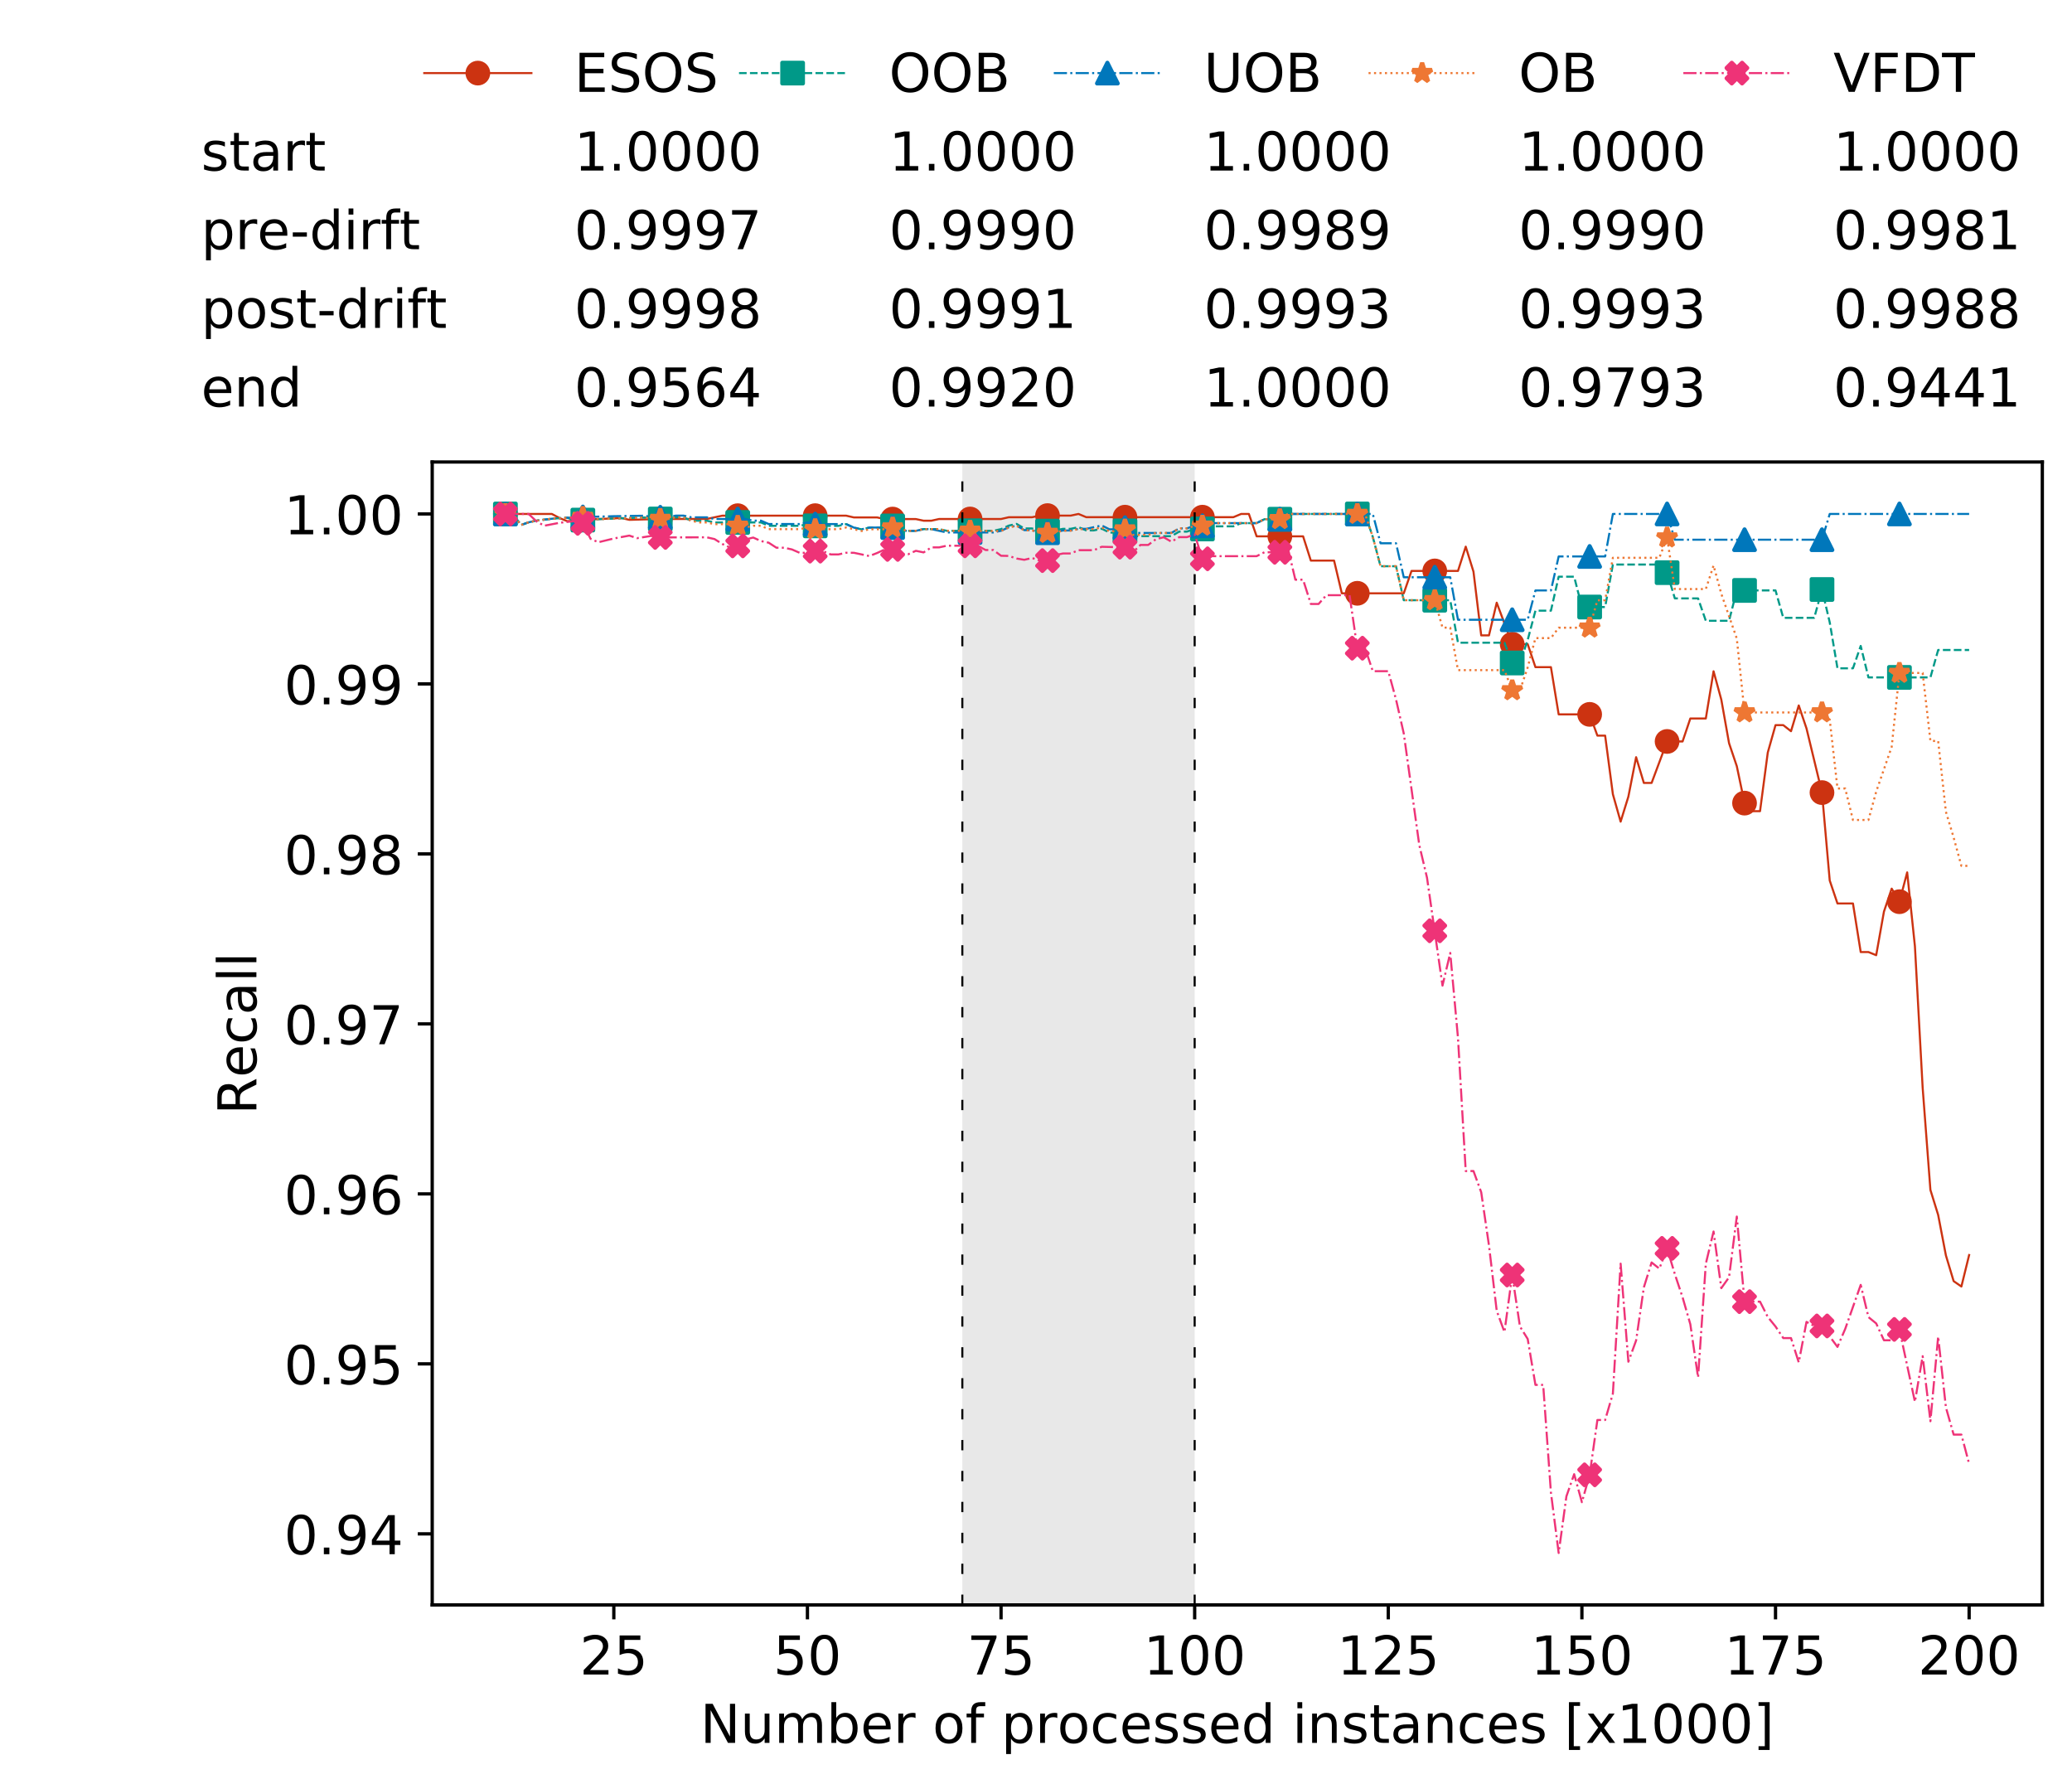 <?xml version="1.0" encoding="utf-8" standalone="no"?>
<!DOCTYPE svg PUBLIC "-//W3C//DTD SVG 1.1//EN"
  "http://www.w3.org/Graphics/SVG/1.1/DTD/svg11.dtd">
<!-- Created with matplotlib (https://matplotlib.org/) -->
<svg height="432.615pt" version="1.1" viewBox="0 0 502.65 432.615" width="502.65pt" xmlns="http://www.w3.org/2000/svg" xmlns:xlink="http://www.w3.org/1999/xlink">
 <defs>
  <style type="text/css">
*{stroke-linecap:butt;stroke-linejoin:round;white-space:pre;}
  </style>
 </defs>
 <g id="figure_1">
  <g id="patch_1">
   <path d="M 0 432.615 
L 502.65 432.615 
L 502.65 0 
L 0 0 
z
" style="fill:#ffffff;"/>
  </g>
  <g id="axes_1">
   <g id="patch_2">
    <path d="M 104.85 389.252 
L 495.45 389.252 
L 495.45 112.052 
L 104.85 112.052 
z
" style="fill:#ffffff;"/>
   </g>
   <g id="patch_3">
    <path clip-path="url(#p669d7bb13b)" d="M 289.817 389.252 
L 289.817 112.052 
L 233.453 112.052 
L 233.453 389.252 
z
" style="fill:#d3d3d3;opacity:0.5;"/>
   </g>
   <g id="matplotlib.axis_1">
    <g id="xtick_1">
     <g id="line2d_1">
      <defs>
       <path d="M 0 0 
L 0 3.5 
" id="mf1624da507" style="stroke:#000000;stroke-width:0.8;"/>
      </defs>
      <g>
       <use style="stroke:#000000;stroke-width:0.8;" x="148.908" xlink:href="#mf1624da507" y="389.252"/>
      </g>
     </g>
     <g id="text_1">
      <!-- 25 -->
      <defs>
       <path d="M 19.188 8.297 
L 53.609 8.297 
L 53.609 0 
L 7.328 0 
L 7.328 8.297 
Q 12.938 14.109 22.625 23.891 
Q 32.328 33.688 34.812 36.531 
Q 39.547 41.844 41.422 45.531 
Q 43.312 49.219 43.312 52.781 
Q 43.312 58.594 39.234 62.25 
Q 35.156 65.922 28.609 65.922 
Q 23.969 65.922 18.812 64.312 
Q 13.672 62.703 7.812 59.422 
L 7.812 69.391 
Q 13.766 71.781 18.938 73 
Q 24.125 74.219 28.422 74.219 
Q 39.75 74.219 46.484 68.547 
Q 53.219 62.891 53.219 53.422 
Q 53.219 48.922 51.531 44.891 
Q 49.859 40.875 45.406 35.406 
Q 44.188 33.984 37.641 27.219 
Q 31.109 20.453 19.188 8.297 
z
" id="DejaVuSans-50"/>
       <path d="M 10.797 72.906 
L 49.516 72.906 
L 49.516 64.594 
L 19.828 64.594 
L 19.828 46.734 
Q 21.969 47.469 24.109 47.828 
Q 26.266 48.188 28.422 48.188 
Q 40.625 48.188 47.75 41.5 
Q 54.891 34.812 54.891 23.391 
Q 54.891 11.625 47.562 5.094 
Q 40.234 -1.422 26.906 -1.422 
Q 22.312 -1.422 17.547 -0.641 
Q 12.797 0.141 7.719 1.703 
L 7.719 11.625 
Q 12.109 9.234 16.797 8.062 
Q 21.484 6.891 26.703 6.891 
Q 35.156 6.891 40.078 11.328 
Q 45.016 15.766 45.016 23.391 
Q 45.016 31 40.078 35.438 
Q 35.156 39.891 26.703 39.891 
Q 22.75 39.891 18.812 39.016 
Q 14.891 38.141 10.797 36.281 
z
" id="DejaVuSans-53"/>
      </defs>
      <g transform="translate(140.636 406.13)scale(0.13 -0.13)">
       <use xlink:href="#DejaVuSans-50"/>
       <use x="63.623" xlink:href="#DejaVuSans-53"/>
      </g>
     </g>
    </g>
    <g id="xtick_2">
     <g id="line2d_2">
      <g>
       <use style="stroke:#000000;stroke-width:0.8;" x="195.877" xlink:href="#mf1624da507" y="389.252"/>
      </g>
     </g>
     <g id="text_2">
      <!-- 50 -->
      <defs>
       <path d="M 31.781 66.406 
Q 24.172 66.406 20.328 58.906 
Q 16.5 51.422 16.5 36.375 
Q 16.5 21.391 20.328 13.891 
Q 24.172 6.391 31.781 6.391 
Q 39.453 6.391 43.281 13.891 
Q 47.125 21.391 47.125 36.375 
Q 47.125 51.422 43.281 58.906 
Q 39.453 66.406 31.781 66.406 
z
M 31.781 74.219 
Q 44.047 74.219 50.516 64.516 
Q 56.984 54.828 56.984 36.375 
Q 56.984 17.969 50.516 8.266 
Q 44.047 -1.422 31.781 -1.422 
Q 19.531 -1.422 13.062 8.266 
Q 6.594 17.969 6.594 36.375 
Q 6.594 54.828 13.062 64.516 
Q 19.531 74.219 31.781 74.219 
z
" id="DejaVuSans-48"/>
      </defs>
      <g transform="translate(187.606 406.13)scale(0.13 -0.13)">
       <use xlink:href="#DejaVuSans-53"/>
       <use x="63.623" xlink:href="#DejaVuSans-48"/>
      </g>
     </g>
    </g>
    <g id="xtick_3">
     <g id="line2d_3">
      <g>
       <use style="stroke:#000000;stroke-width:0.8;" x="242.847" xlink:href="#mf1624da507" y="389.252"/>
      </g>
     </g>
     <g id="text_3">
      <!-- 75 -->
      <defs>
       <path d="M 8.203 72.906 
L 55.078 72.906 
L 55.078 68.703 
L 28.609 0 
L 18.312 0 
L 43.219 64.594 
L 8.203 64.594 
z
" id="DejaVuSans-55"/>
      </defs>
      <g transform="translate(234.576 406.13)scale(0.13 -0.13)">
       <use xlink:href="#DejaVuSans-55"/>
       <use x="63.623" xlink:href="#DejaVuSans-53"/>
      </g>
     </g>
    </g>
    <g id="xtick_4">
     <g id="line2d_4">
      <g>
       <use style="stroke:#000000;stroke-width:0.8;" x="289.817" xlink:href="#mf1624da507" y="389.252"/>
      </g>
     </g>
     <g id="text_4">
      <!-- 100 -->
      <defs>
       <path d="M 12.406 8.297 
L 28.516 8.297 
L 28.516 63.922 
L 10.984 60.406 
L 10.984 69.391 
L 28.422 72.906 
L 38.281 72.906 
L 38.281 8.297 
L 54.391 8.297 
L 54.391 0 
L 12.406 0 
z
" id="DejaVuSans-49"/>
      </defs>
      <g transform="translate(277.41 406.13)scale(0.13 -0.13)">
       <use xlink:href="#DejaVuSans-49"/>
       <use x="63.623" xlink:href="#DejaVuSans-48"/>
       <use x="127.246" xlink:href="#DejaVuSans-48"/>
      </g>
     </g>
    </g>
    <g id="xtick_5">
     <g id="line2d_5">
      <g>
       <use style="stroke:#000000;stroke-width:0.8;" x="336.786" xlink:href="#mf1624da507" y="389.252"/>
      </g>
     </g>
     <g id="text_5">
      <!-- 125 -->
      <g transform="translate(324.379 406.13)scale(0.13 -0.13)">
       <use xlink:href="#DejaVuSans-49"/>
       <use x="63.623" xlink:href="#DejaVuSans-50"/>
       <use x="127.246" xlink:href="#DejaVuSans-53"/>
      </g>
     </g>
    </g>
    <g id="xtick_6">
     <g id="line2d_6">
      <g>
       <use style="stroke:#000000;stroke-width:0.8;" x="383.756" xlink:href="#mf1624da507" y="389.252"/>
      </g>
     </g>
     <g id="text_6">
      <!-- 150 -->
      <g transform="translate(371.349 406.13)scale(0.13 -0.13)">
       <use xlink:href="#DejaVuSans-49"/>
       <use x="63.623" xlink:href="#DejaVuSans-53"/>
       <use x="127.246" xlink:href="#DejaVuSans-48"/>
      </g>
     </g>
    </g>
    <g id="xtick_7">
     <g id="line2d_7">
      <g>
       <use style="stroke:#000000;stroke-width:0.8;" x="430.726" xlink:href="#mf1624da507" y="389.252"/>
      </g>
     </g>
     <g id="text_7">
      <!-- 175 -->
      <g transform="translate(418.319 406.13)scale(0.13 -0.13)">
       <use xlink:href="#DejaVuSans-49"/>
       <use x="63.623" xlink:href="#DejaVuSans-55"/>
       <use x="127.246" xlink:href="#DejaVuSans-53"/>
      </g>
     </g>
    </g>
    <g id="xtick_8">
     <g id="line2d_8">
      <g>
       <use style="stroke:#000000;stroke-width:0.8;" x="477.695" xlink:href="#mf1624da507" y="389.252"/>
      </g>
     </g>
     <g id="text_8">
      <!-- 200 -->
      <g transform="translate(465.289 406.13)scale(0.13 -0.13)">
       <use xlink:href="#DejaVuSans-50"/>
       <use x="63.623" xlink:href="#DejaVuSans-48"/>
       <use x="127.246" xlink:href="#DejaVuSans-48"/>
      </g>
     </g>
    </g>
    <g id="text_9">
     <!-- Number of processed instances [x1000] -->
     <defs>
      <path d="M 9.812 72.906 
L 23.094 72.906 
L 55.422 11.922 
L 55.422 72.906 
L 64.984 72.906 
L 64.984 0 
L 51.703 0 
L 19.391 60.984 
L 19.391 0 
L 9.812 0 
z
" id="DejaVuSans-78"/>
      <path d="M 8.5 21.578 
L 8.5 54.688 
L 17.484 54.688 
L 17.484 21.922 
Q 17.484 14.156 20.5 10.266 
Q 23.531 6.391 29.594 6.391 
Q 36.859 6.391 41.078 11.031 
Q 45.312 15.672 45.312 23.688 
L 45.312 54.688 
L 54.297 54.688 
L 54.297 0 
L 45.312 0 
L 45.312 8.406 
Q 42.047 3.422 37.719 1 
Q 33.406 -1.422 27.688 -1.422 
Q 18.266 -1.422 13.375 4.438 
Q 8.5 10.297 8.5 21.578 
z
M 31.109 56 
z
" id="DejaVuSans-117"/>
      <path d="M 52 44.188 
Q 55.375 50.25 60.062 53.125 
Q 64.75 56 71.094 56 
Q 79.641 56 84.281 50.016 
Q 88.922 44.047 88.922 33.016 
L 88.922 0 
L 79.891 0 
L 79.891 32.719 
Q 79.891 40.578 77.094 44.375 
Q 74.312 48.188 68.609 48.188 
Q 61.625 48.188 57.562 43.547 
Q 53.516 38.922 53.516 30.906 
L 53.516 0 
L 44.484 0 
L 44.484 32.719 
Q 44.484 40.625 41.703 44.406 
Q 38.922 48.188 33.109 48.188 
Q 26.219 48.188 22.156 43.531 
Q 18.109 38.875 18.109 30.906 
L 18.109 0 
L 9.078 0 
L 9.078 54.688 
L 18.109 54.688 
L 18.109 46.188 
Q 21.188 51.219 25.484 53.609 
Q 29.781 56 35.688 56 
Q 41.656 56 45.828 52.969 
Q 50 49.953 52 44.188 
z
" id="DejaVuSans-109"/>
      <path d="M 48.688 27.297 
Q 48.688 37.203 44.609 42.844 
Q 40.531 48.484 33.406 48.484 
Q 26.266 48.484 22.188 42.844 
Q 18.109 37.203 18.109 27.297 
Q 18.109 17.391 22.188 11.75 
Q 26.266 6.109 33.406 6.109 
Q 40.531 6.109 44.609 11.75 
Q 48.688 17.391 48.688 27.297 
z
M 18.109 46.391 
Q 20.953 51.266 25.266 53.625 
Q 29.594 56 35.594 56 
Q 45.562 56 51.781 48.094 
Q 58.016 40.188 58.016 27.297 
Q 58.016 14.406 51.781 6.484 
Q 45.562 -1.422 35.594 -1.422 
Q 29.594 -1.422 25.266 0.953 
Q 20.953 3.328 18.109 8.203 
L 18.109 0 
L 9.078 0 
L 9.078 75.984 
L 18.109 75.984 
z
" id="DejaVuSans-98"/>
      <path d="M 56.203 29.594 
L 56.203 25.203 
L 14.891 25.203 
Q 15.484 15.922 20.484 11.062 
Q 25.484 6.203 34.422 6.203 
Q 39.594 6.203 44.453 7.469 
Q 49.312 8.734 54.109 11.281 
L 54.109 2.781 
Q 49.266 0.734 44.188 -0.344 
Q 39.109 -1.422 33.891 -1.422 
Q 20.797 -1.422 13.156 6.188 
Q 5.516 13.812 5.516 26.812 
Q 5.516 40.234 12.766 48.109 
Q 20.016 56 32.328 56 
Q 43.359 56 49.781 48.891 
Q 56.203 41.797 56.203 29.594 
z
M 47.219 32.234 
Q 47.125 39.594 43.094 43.984 
Q 39.062 48.391 32.422 48.391 
Q 24.906 48.391 20.391 44.141 
Q 15.875 39.891 15.188 32.172 
z
" id="DejaVuSans-101"/>
      <path d="M 41.109 46.297 
Q 39.594 47.172 37.812 47.578 
Q 36.031 48 33.891 48 
Q 26.266 48 22.188 43.047 
Q 18.109 38.094 18.109 28.812 
L 18.109 0 
L 9.078 0 
L 9.078 54.688 
L 18.109 54.688 
L 18.109 46.188 
Q 20.953 51.172 25.484 53.578 
Q 30.031 56 36.531 56 
Q 37.453 56 38.578 55.875 
Q 39.703 55.766 41.062 55.516 
z
" id="DejaVuSans-114"/>
      <path id="DejaVuSans-32"/>
      <path d="M 30.609 48.391 
Q 23.391 48.391 19.188 42.75 
Q 14.984 37.109 14.984 27.297 
Q 14.984 17.484 19.156 11.844 
Q 23.344 6.203 30.609 6.203 
Q 37.797 6.203 41.984 11.859 
Q 46.188 17.531 46.188 27.297 
Q 46.188 37.016 41.984 42.703 
Q 37.797 48.391 30.609 48.391 
z
M 30.609 56 
Q 42.328 56 49.016 48.375 
Q 55.719 40.766 55.719 27.297 
Q 55.719 13.875 49.016 6.219 
Q 42.328 -1.422 30.609 -1.422 
Q 18.844 -1.422 12.172 6.219 
Q 5.516 13.875 5.516 27.297 
Q 5.516 40.766 12.172 48.375 
Q 18.844 56 30.609 56 
z
" id="DejaVuSans-111"/>
      <path d="M 37.109 75.984 
L 37.109 68.5 
L 28.516 68.5 
Q 23.688 68.5 21.797 66.547 
Q 19.922 64.594 19.922 59.516 
L 19.922 54.688 
L 34.719 54.688 
L 34.719 47.703 
L 19.922 47.703 
L 19.922 0 
L 10.891 0 
L 10.891 47.703 
L 2.297 47.703 
L 2.297 54.688 
L 10.891 54.688 
L 10.891 58.5 
Q 10.891 67.625 15.141 71.797 
Q 19.391 75.984 28.609 75.984 
z
" id="DejaVuSans-102"/>
      <path d="M 18.109 8.203 
L 18.109 -20.797 
L 9.078 -20.797 
L 9.078 54.688 
L 18.109 54.688 
L 18.109 46.391 
Q 20.953 51.266 25.266 53.625 
Q 29.594 56 35.594 56 
Q 45.562 56 51.781 48.094 
Q 58.016 40.188 58.016 27.297 
Q 58.016 14.406 51.781 6.484 
Q 45.562 -1.422 35.594 -1.422 
Q 29.594 -1.422 25.266 0.953 
Q 20.953 3.328 18.109 8.203 
z
M 48.688 27.297 
Q 48.688 37.203 44.609 42.844 
Q 40.531 48.484 33.406 48.484 
Q 26.266 48.484 22.188 42.844 
Q 18.109 37.203 18.109 27.297 
Q 18.109 17.391 22.188 11.75 
Q 26.266 6.109 33.406 6.109 
Q 40.531 6.109 44.609 11.75 
Q 48.688 17.391 48.688 27.297 
z
" id="DejaVuSans-112"/>
      <path d="M 48.781 52.594 
L 48.781 44.188 
Q 44.969 46.297 41.141 47.344 
Q 37.312 48.391 33.406 48.391 
Q 24.656 48.391 19.812 42.844 
Q 14.984 37.312 14.984 27.297 
Q 14.984 17.281 19.812 11.734 
Q 24.656 6.203 33.406 6.203 
Q 37.312 6.203 41.141 7.25 
Q 44.969 8.297 48.781 10.406 
L 48.781 2.094 
Q 45.016 0.344 40.984 -0.531 
Q 36.969 -1.422 32.422 -1.422 
Q 20.062 -1.422 12.781 6.344 
Q 5.516 14.109 5.516 27.297 
Q 5.516 40.672 12.859 48.328 
Q 20.219 56 33.016 56 
Q 37.156 56 41.109 55.141 
Q 45.062 54.297 48.781 52.594 
z
" id="DejaVuSans-99"/>
      <path d="M 44.281 53.078 
L 44.281 44.578 
Q 40.484 46.531 36.375 47.5 
Q 32.281 48.484 27.875 48.484 
Q 21.188 48.484 17.844 46.438 
Q 14.5 44.391 14.5 40.281 
Q 14.5 37.156 16.891 35.375 
Q 19.281 33.594 26.516 31.984 
L 29.594 31.297 
Q 39.156 29.25 43.188 25.516 
Q 47.219 21.781 47.219 15.094 
Q 47.219 7.469 41.188 3.016 
Q 35.156 -1.422 24.609 -1.422 
Q 20.219 -1.422 15.453 -0.562 
Q 10.688 0.297 5.422 2 
L 5.422 11.281 
Q 10.406 8.688 15.234 7.391 
Q 20.062 6.109 24.812 6.109 
Q 31.156 6.109 34.562 8.281 
Q 37.984 10.453 37.984 14.406 
Q 37.984 18.062 35.516 20.016 
Q 33.062 21.969 24.703 23.781 
L 21.578 24.516 
Q 13.234 26.266 9.516 29.906 
Q 5.812 33.547 5.812 39.891 
Q 5.812 47.609 11.281 51.797 
Q 16.75 56 26.812 56 
Q 31.781 56 36.172 55.266 
Q 40.578 54.547 44.281 53.078 
z
" id="DejaVuSans-115"/>
      <path d="M 45.406 46.391 
L 45.406 75.984 
L 54.391 75.984 
L 54.391 0 
L 45.406 0 
L 45.406 8.203 
Q 42.578 3.328 38.25 0.953 
Q 33.938 -1.422 27.875 -1.422 
Q 17.969 -1.422 11.734 6.484 
Q 5.516 14.406 5.516 27.297 
Q 5.516 40.188 11.734 48.094 
Q 17.969 56 27.875 56 
Q 33.938 56 38.25 53.625 
Q 42.578 51.266 45.406 46.391 
z
M 14.797 27.297 
Q 14.797 17.391 18.875 11.75 
Q 22.953 6.109 30.078 6.109 
Q 37.203 6.109 41.297 11.75 
Q 45.406 17.391 45.406 27.297 
Q 45.406 37.203 41.297 42.844 
Q 37.203 48.484 30.078 48.484 
Q 22.953 48.484 18.875 42.844 
Q 14.797 37.203 14.797 27.297 
z
" id="DejaVuSans-100"/>
      <path d="M 9.422 54.688 
L 18.406 54.688 
L 18.406 0 
L 9.422 0 
z
M 9.422 75.984 
L 18.406 75.984 
L 18.406 64.594 
L 9.422 64.594 
z
" id="DejaVuSans-105"/>
      <path d="M 54.891 33.016 
L 54.891 0 
L 45.906 0 
L 45.906 32.719 
Q 45.906 40.484 42.875 44.328 
Q 39.844 48.188 33.797 48.188 
Q 26.516 48.188 22.312 43.547 
Q 18.109 38.922 18.109 30.906 
L 18.109 0 
L 9.078 0 
L 9.078 54.688 
L 18.109 54.688 
L 18.109 46.188 
Q 21.344 51.125 25.703 53.562 
Q 30.078 56 35.797 56 
Q 45.219 56 50.047 50.172 
Q 54.891 44.344 54.891 33.016 
z
" id="DejaVuSans-110"/>
      <path d="M 18.312 70.219 
L 18.312 54.688 
L 36.812 54.688 
L 36.812 47.703 
L 18.312 47.703 
L 18.312 18.016 
Q 18.312 11.328 20.141 9.422 
Q 21.969 7.516 27.594 7.516 
L 36.812 7.516 
L 36.812 0 
L 27.594 0 
Q 17.188 0 13.234 3.875 
Q 9.281 7.766 9.281 18.016 
L 9.281 47.703 
L 2.688 47.703 
L 2.688 54.688 
L 9.281 54.688 
L 9.281 70.219 
z
" id="DejaVuSans-116"/>
      <path d="M 34.281 27.484 
Q 23.391 27.484 19.188 25 
Q 14.984 22.516 14.984 16.5 
Q 14.984 11.719 18.141 8.906 
Q 21.297 6.109 26.703 6.109 
Q 34.188 6.109 38.703 11.406 
Q 43.219 16.703 43.219 25.484 
L 43.219 27.484 
z
M 52.203 31.203 
L 52.203 0 
L 43.219 0 
L 43.219 8.297 
Q 40.141 3.328 35.547 0.953 
Q 30.953 -1.422 24.312 -1.422 
Q 15.922 -1.422 10.953 3.297 
Q 6 8.016 6 15.922 
Q 6 25.141 12.172 29.828 
Q 18.359 34.516 30.609 34.516 
L 43.219 34.516 
L 43.219 35.406 
Q 43.219 41.609 39.141 45 
Q 35.062 48.391 27.688 48.391 
Q 23 48.391 18.547 47.266 
Q 14.109 46.141 10.016 43.891 
L 10.016 52.203 
Q 14.938 54.109 19.578 55.047 
Q 24.219 56 28.609 56 
Q 40.484 56 46.344 49.844 
Q 52.203 43.703 52.203 31.203 
z
" id="DejaVuSans-97"/>
      <path d="M 8.594 75.984 
L 29.297 75.984 
L 29.297 69 
L 17.578 69 
L 17.578 -6.203 
L 29.297 -6.203 
L 29.297 -13.188 
L 8.594 -13.188 
z
" id="DejaVuSans-91"/>
      <path d="M 54.891 54.688 
L 35.109 28.078 
L 55.906 0 
L 45.312 0 
L 29.391 21.484 
L 13.484 0 
L 2.875 0 
L 24.125 28.609 
L 4.688 54.688 
L 15.281 54.688 
L 29.781 35.203 
L 44.281 54.688 
z
" id="DejaVuSans-120"/>
      <path d="M 30.422 75.984 
L 30.422 -13.188 
L 9.719 -13.188 
L 9.719 -6.203 
L 21.391 -6.203 
L 21.391 69 
L 9.719 69 
L 9.719 75.984 
z
" id="DejaVuSans-93"/>
     </defs>
     <g transform="translate(169.881 422.711)scale(0.13 -0.13)">
      <use xlink:href="#DejaVuSans-78"/>
      <use x="74.805" xlink:href="#DejaVuSans-117"/>
      <use x="138.184" xlink:href="#DejaVuSans-109"/>
      <use x="235.596" xlink:href="#DejaVuSans-98"/>
      <use x="299.072" xlink:href="#DejaVuSans-101"/>
      <use x="360.596" xlink:href="#DejaVuSans-114"/>
      <use x="401.709" xlink:href="#DejaVuSans-32"/>
      <use x="433.496" xlink:href="#DejaVuSans-111"/>
      <use x="494.678" xlink:href="#DejaVuSans-102"/>
      <use x="529.883" xlink:href="#DejaVuSans-32"/>
      <use x="561.67" xlink:href="#DejaVuSans-112"/>
      <use x="625.146" xlink:href="#DejaVuSans-114"/>
      <use x="666.229" xlink:href="#DejaVuSans-111"/>
      <use x="727.41" xlink:href="#DejaVuSans-99"/>
      <use x="782.391" xlink:href="#DejaVuSans-101"/>
      <use x="843.914" xlink:href="#DejaVuSans-115"/>
      <use x="896.014" xlink:href="#DejaVuSans-115"/>
      <use x="948.113" xlink:href="#DejaVuSans-101"/>
      <use x="1009.637" xlink:href="#DejaVuSans-100"/>
      <use x="1073.113" xlink:href="#DejaVuSans-32"/>
      <use x="1104.9" xlink:href="#DejaVuSans-105"/>
      <use x="1132.684" xlink:href="#DejaVuSans-110"/>
      <use x="1196.062" xlink:href="#DejaVuSans-115"/>
      <use x="1248.162" xlink:href="#DejaVuSans-116"/>
      <use x="1287.371" xlink:href="#DejaVuSans-97"/>
      <use x="1348.65" xlink:href="#DejaVuSans-110"/>
      <use x="1412.029" xlink:href="#DejaVuSans-99"/>
      <use x="1467.01" xlink:href="#DejaVuSans-101"/>
      <use x="1528.533" xlink:href="#DejaVuSans-115"/>
      <use x="1580.633" xlink:href="#DejaVuSans-32"/>
      <use x="1612.42" xlink:href="#DejaVuSans-91"/>
      <use x="1651.434" xlink:href="#DejaVuSans-120"/>
      <use x="1710.613" xlink:href="#DejaVuSans-49"/>
      <use x="1774.236" xlink:href="#DejaVuSans-48"/>
      <use x="1837.859" xlink:href="#DejaVuSans-48"/>
      <use x="1901.482" xlink:href="#DejaVuSans-48"/>
      <use x="1965.105" xlink:href="#DejaVuSans-93"/>
     </g>
    </g>
   </g>
   <g id="matplotlib.axis_2">
    <g id="ytick_1">
     <g id="line2d_9">
      <defs>
       <path d="M 0 0 
L -3.5 0 
" id="me9e8a285d4" style="stroke:#000000;stroke-width:0.8;"/>
      </defs>
      <g>
       <use style="stroke:#000000;stroke-width:0.8;" x="104.85" xlink:href="#me9e8a285d4" y="372.011"/>
      </g>
     </g>
     <g id="text_10">
      <!-- 0.94 -->
      <defs>
       <path d="M 10.688 12.406 
L 21 12.406 
L 21 0 
L 10.688 0 
z
" id="DejaVuSans-46"/>
       <path d="M 10.984 1.516 
L 10.984 10.5 
Q 14.703 8.734 18.5 7.812 
Q 22.312 6.891 25.984 6.891 
Q 35.75 6.891 40.891 13.453 
Q 46.047 20.016 46.781 33.406 
Q 43.953 29.203 39.594 26.953 
Q 35.25 24.703 29.984 24.703 
Q 19.047 24.703 12.672 31.312 
Q 6.297 37.938 6.297 49.422 
Q 6.297 60.641 12.938 67.422 
Q 19.578 74.219 30.609 74.219 
Q 43.266 74.219 49.922 64.516 
Q 56.594 54.828 56.594 36.375 
Q 56.594 19.141 48.406 8.859 
Q 40.234 -1.422 26.422 -1.422 
Q 22.703 -1.422 18.891 -0.688 
Q 15.094 0.047 10.984 1.516 
z
M 30.609 32.422 
Q 37.25 32.422 41.125 36.953 
Q 45.016 41.5 45.016 49.422 
Q 45.016 57.281 41.125 61.844 
Q 37.25 66.406 30.609 66.406 
Q 23.969 66.406 20.094 61.844 
Q 16.219 57.281 16.219 49.422 
Q 16.219 41.5 20.094 36.953 
Q 23.969 32.422 30.609 32.422 
z
" id="DejaVuSans-57"/>
       <path d="M 37.797 64.312 
L 12.891 25.391 
L 37.797 25.391 
z
M 35.203 72.906 
L 47.609 72.906 
L 47.609 25.391 
L 58.016 25.391 
L 58.016 17.188 
L 47.609 17.188 
L 47.609 0 
L 37.797 0 
L 37.797 17.188 
L 4.891 17.188 
L 4.891 26.703 
z
" id="DejaVuSans-52"/>
      </defs>
      <g transform="translate(68.905 376.949)scale(0.13 -0.13)">
       <use xlink:href="#DejaVuSans-48"/>
       <use x="63.623" xlink:href="#DejaVuSans-46"/>
       <use x="95.41" xlink:href="#DejaVuSans-57"/>
       <use x="159.033" xlink:href="#DejaVuSans-52"/>
      </g>
     </g>
    </g>
    <g id="ytick_2">
     <g id="line2d_10">
      <g>
       <use style="stroke:#000000;stroke-width:0.8;" x="104.85" xlink:href="#me9e8a285d4" y="330.784"/>
      </g>
     </g>
     <g id="text_11">
      <!-- 0.95 -->
      <g transform="translate(68.905 335.723)scale(0.13 -0.13)">
       <use xlink:href="#DejaVuSans-48"/>
       <use x="63.623" xlink:href="#DejaVuSans-46"/>
       <use x="95.41" xlink:href="#DejaVuSans-57"/>
       <use x="159.033" xlink:href="#DejaVuSans-53"/>
      </g>
     </g>
    </g>
    <g id="ytick_3">
     <g id="line2d_11">
      <g>
       <use style="stroke:#000000;stroke-width:0.8;" x="104.85" xlink:href="#me9e8a285d4" y="289.558"/>
      </g>
     </g>
     <g id="text_12">
      <!-- 0.96 -->
      <defs>
       <path d="M 33.016 40.375 
Q 26.375 40.375 22.484 35.828 
Q 18.609 31.297 18.609 23.391 
Q 18.609 15.531 22.484 10.953 
Q 26.375 6.391 33.016 6.391 
Q 39.656 6.391 43.531 10.953 
Q 47.406 15.531 47.406 23.391 
Q 47.406 31.297 43.531 35.828 
Q 39.656 40.375 33.016 40.375 
z
M 52.594 71.297 
L 52.594 62.312 
Q 48.875 64.062 45.094 64.984 
Q 41.312 65.922 37.594 65.922 
Q 27.828 65.922 22.672 59.328 
Q 17.531 52.734 16.797 39.406 
Q 19.672 43.656 24.016 45.922 
Q 28.375 48.188 33.594 48.188 
Q 44.578 48.188 50.953 41.516 
Q 57.328 34.859 57.328 23.391 
Q 57.328 12.156 50.688 5.359 
Q 44.047 -1.422 33.016 -1.422 
Q 20.359 -1.422 13.672 8.266 
Q 6.984 17.969 6.984 36.375 
Q 6.984 53.656 15.188 63.938 
Q 23.391 74.219 37.203 74.219 
Q 40.922 74.219 44.703 73.484 
Q 48.484 72.75 52.594 71.297 
z
" id="DejaVuSans-54"/>
      </defs>
      <g transform="translate(68.905 294.497)scale(0.13 -0.13)">
       <use xlink:href="#DejaVuSans-48"/>
       <use x="63.623" xlink:href="#DejaVuSans-46"/>
       <use x="95.41" xlink:href="#DejaVuSans-57"/>
       <use x="159.033" xlink:href="#DejaVuSans-54"/>
      </g>
     </g>
    </g>
    <g id="ytick_4">
     <g id="line2d_12">
      <g>
       <use style="stroke:#000000;stroke-width:0.8;" x="104.85" xlink:href="#me9e8a285d4" y="248.331"/>
      </g>
     </g>
     <g id="text_13">
      <!-- 0.97 -->
      <g transform="translate(68.905 253.27)scale(0.13 -0.13)">
       <use xlink:href="#DejaVuSans-48"/>
       <use x="63.623" xlink:href="#DejaVuSans-46"/>
       <use x="95.41" xlink:href="#DejaVuSans-57"/>
       <use x="159.033" xlink:href="#DejaVuSans-55"/>
      </g>
     </g>
    </g>
    <g id="ytick_5">
     <g id="line2d_13">
      <g>
       <use style="stroke:#000000;stroke-width:0.8;" x="104.85" xlink:href="#me9e8a285d4" y="207.105"/>
      </g>
     </g>
     <g id="text_14">
      <!-- 0.98 -->
      <defs>
       <path d="M 31.781 34.625 
Q 24.75 34.625 20.719 30.859 
Q 16.703 27.094 16.703 20.516 
Q 16.703 13.922 20.719 10.156 
Q 24.75 6.391 31.781 6.391 
Q 38.812 6.391 42.859 10.172 
Q 46.922 13.969 46.922 20.516 
Q 46.922 27.094 42.891 30.859 
Q 38.875 34.625 31.781 34.625 
z
M 21.922 38.812 
Q 15.578 40.375 12.031 44.719 
Q 8.5 49.078 8.5 55.328 
Q 8.5 64.062 14.719 69.141 
Q 20.953 74.219 31.781 74.219 
Q 42.672 74.219 48.875 69.141 
Q 55.078 64.062 55.078 55.328 
Q 55.078 49.078 51.531 44.719 
Q 48 40.375 41.703 38.812 
Q 48.828 37.156 52.797 32.312 
Q 56.781 27.484 56.781 20.516 
Q 56.781 9.906 50.312 4.234 
Q 43.844 -1.422 31.781 -1.422 
Q 19.734 -1.422 13.25 4.234 
Q 6.781 9.906 6.781 20.516 
Q 6.781 27.484 10.781 32.312 
Q 14.797 37.156 21.922 38.812 
z
M 18.312 54.391 
Q 18.312 48.734 21.844 45.562 
Q 25.391 42.391 31.781 42.391 
Q 38.141 42.391 41.719 45.562 
Q 45.312 48.734 45.312 54.391 
Q 45.312 60.062 41.719 63.234 
Q 38.141 66.406 31.781 66.406 
Q 25.391 66.406 21.844 63.234 
Q 18.312 60.062 18.312 54.391 
z
" id="DejaVuSans-56"/>
      </defs>
      <g transform="translate(68.905 212.044)scale(0.13 -0.13)">
       <use xlink:href="#DejaVuSans-48"/>
       <use x="63.623" xlink:href="#DejaVuSans-46"/>
       <use x="95.41" xlink:href="#DejaVuSans-57"/>
       <use x="159.033" xlink:href="#DejaVuSans-56"/>
      </g>
     </g>
    </g>
    <g id="ytick_6">
     <g id="line2d_14">
      <g>
       <use style="stroke:#000000;stroke-width:0.8;" x="104.85" xlink:href="#me9e8a285d4" y="165.878"/>
      </g>
     </g>
     <g id="text_15">
      <!-- 0.99 -->
      <g transform="translate(68.905 170.817)scale(0.13 -0.13)">
       <use xlink:href="#DejaVuSans-48"/>
       <use x="63.623" xlink:href="#DejaVuSans-46"/>
       <use x="95.41" xlink:href="#DejaVuSans-57"/>
       <use x="159.033" xlink:href="#DejaVuSans-57"/>
      </g>
     </g>
    </g>
    <g id="ytick_7">
     <g id="line2d_15">
      <g>
       <use style="stroke:#000000;stroke-width:0.8;" x="104.85" xlink:href="#me9e8a285d4" y="124.652"/>
      </g>
     </g>
     <g id="text_16">
      <!-- 1.00 -->
      <g transform="translate(68.905 129.591)scale(0.13 -0.13)">
       <use xlink:href="#DejaVuSans-49"/>
       <use x="63.623" xlink:href="#DejaVuSans-46"/>
       <use x="95.41" xlink:href="#DejaVuSans-48"/>
       <use x="159.033" xlink:href="#DejaVuSans-48"/>
      </g>
     </g>
    </g>
    <g id="text_17">
     <!-- Recall -->
     <defs>
      <path d="M 44.391 34.188 
Q 47.562 33.109 50.562 29.594 
Q 53.562 26.078 56.594 19.922 
L 66.609 0 
L 56 0 
L 46.688 18.703 
Q 43.062 26.031 39.672 28.422 
Q 36.281 30.812 30.422 30.812 
L 19.672 30.812 
L 19.672 0 
L 9.812 0 
L 9.812 72.906 
L 32.078 72.906 
Q 44.578 72.906 50.734 67.672 
Q 56.891 62.453 56.891 51.906 
Q 56.891 45.016 53.688 40.469 
Q 50.484 35.938 44.391 34.188 
z
M 19.672 64.797 
L 19.672 38.922 
L 32.078 38.922 
Q 39.203 38.922 42.844 42.219 
Q 46.484 45.516 46.484 51.906 
Q 46.484 58.297 42.844 61.547 
Q 39.203 64.797 32.078 64.797 
z
" id="DejaVuSans-82"/>
      <path d="M 9.422 75.984 
L 18.406 75.984 
L 18.406 0 
L 9.422 0 
z
" id="DejaVuSans-108"/>
     </defs>
     <g transform="translate(62.201 270.333)rotate(-90)scale(0.13 -0.13)">
      <use xlink:href="#DejaVuSans-82"/>
      <use x="69.42" xlink:href="#DejaVuSans-101"/>
      <use x="130.943" xlink:href="#DejaVuSans-99"/>
      <use x="185.924" xlink:href="#DejaVuSans-97"/>
      <use x="247.203" xlink:href="#DejaVuSans-108"/>
      <use x="274.986" xlink:href="#DejaVuSans-108"/>
     </g>
    </g>
   </g>
   <g id="line2d_16"/>
   <g id="line2d_17"/>
   <g id="line2d_18"/>
   <g id="line2d_19"/>
   <g id="line2d_20"/>
   <g id="line2d_21">
    <path clip-path="url(#p669d7bb13b)" d="M 122.605 124.652 
L 133.877 124.652 
L 135.756 125.654 
L 137.635 126.407 
L 143.271 125.968 
L 150.786 125.639 
L 152.665 126.077 
L 160.18 125.863 
L 171.453 125.863 
L 175.211 125.073 
L 205.271 125.067 
L 207.15 125.495 
L 212.786 125.495 
L 214.665 125.892 
L 222.18 125.892 
L 224.059 126.291 
L 225.938 126.291 
L 227.817 125.875 
L 242.847 125.875 
L 244.726 125.448 
L 250.362 125.448 
L 252.241 125.051 
L 259.756 125.051 
L 261.635 124.652 
L 263.514 125.433 
L 299.211 125.433 
L 301.089 124.652 
L 302.968 124.652 
L 304.847 130.076 
L 316.12 130.076 
L 317.998 135.966 
L 323.635 135.966 
L 325.514 143.894 
L 340.544 143.894 
L 342.423 138.469 
L 353.695 138.469 
L 355.574 132.58 
L 357.453 138.643 
L 359.332 154.103 
L 361.211 154.103 
L 363.089 146.174 
L 366.847 156.236 
L 370.605 156.236 
L 372.483 161.807 
L 376.241 161.807 
L 378.12 173.259 
L 385.635 173.259 
L 387.514 178.412 
L 389.392 178.412 
L 391.271 192.628 
L 393.15 199.277 
L 395.029 193.215 
L 396.908 183.644 
L 398.786 189.891 
L 400.665 189.891 
L 404.423 179.829 
L 408.18 179.829 
L 410.059 174.258 
L 413.817 174.258 
L 415.695 162.806 
L 417.574 169.678 
L 419.453 180.248 
L 421.332 185.82 
L 423.211 194.782 
L 425.089 196.737 
L 426.968 196.737 
L 428.847 182.521 
L 430.726 175.871 
L 432.605 175.871 
L 434.483 177.343 
L 436.362 171.097 
L 438.241 176.668 
L 441.998 192.231 
L 443.877 213.555 
L 445.756 219.126 
L 449.514 219.126 
L 451.392 230.905 
L 453.271 230.905 
L 455.15 231.668 
L 457.029 221.098 
L 458.908 215.526 
L 460.786 218.69 
L 462.665 211.582 
L 464.544 229.506 
L 466.423 263.862 
L 468.302 288.597 
L 470.18 294.66 
L 472.059 304.476 
L 473.938 310.722 
L 475.817 312.022 
L 477.695 304.388 
L 477.695 304.388 
" style="fill:none;stroke:#cc3311;stroke-linecap:square;stroke-width:0.5;"/>
    <defs>
     <path d="M 0 2.5 
C 0.663 2.5 1.299 2.237 1.768 1.768 
C 2.237 1.299 2.5 0.663 2.5 0 
C 2.5 -0.663 2.237 -1.299 1.768 -1.768 
C 1.299 -2.237 0.663 -2.5 0 -2.5 
C -0.663 -2.5 -1.299 -2.237 -1.768 -1.768 
C -2.237 -1.299 -2.5 -0.663 -2.5 0 
C -2.5 0.663 -2.237 1.299 -1.768 1.768 
C -1.299 2.237 -0.663 2.5 0 2.5 
z
" id="m2fbf8d2a6a" style="stroke:#cc3311;"/>
    </defs>
    <g clip-path="url(#p669d7bb13b)">
     <use style="fill:#cc3311;stroke:#cc3311;" x="122.605" xlink:href="#m2fbf8d2a6a" y="124.652"/>
     <use style="fill:#cc3311;stroke:#cc3311;" x="141.392" xlink:href="#m2fbf8d2a6a" y="126.088"/>
     <use style="fill:#cc3311;stroke:#cc3311;" x="160.18" xlink:href="#m2fbf8d2a6a" y="125.863"/>
     <use style="fill:#cc3311;stroke:#cc3311;" x="178.968" xlink:href="#m2fbf8d2a6a" y="125.073"/>
     <use style="fill:#cc3311;stroke:#cc3311;" x="197.756" xlink:href="#m2fbf8d2a6a" y="125.067"/>
     <use style="fill:#cc3311;stroke:#cc3311;" x="216.544" xlink:href="#m2fbf8d2a6a" y="125.892"/>
     <use style="fill:#cc3311;stroke:#cc3311;" x="235.332" xlink:href="#m2fbf8d2a6a" y="125.875"/>
     <use style="fill:#cc3311;stroke:#cc3311;" x="254.12" xlink:href="#m2fbf8d2a6a" y="125.051"/>
     <use style="fill:#cc3311;stroke:#cc3311;" x="272.908" xlink:href="#m2fbf8d2a6a" y="125.433"/>
     <use style="fill:#cc3311;stroke:#cc3311;" x="291.695" xlink:href="#m2fbf8d2a6a" y="125.433"/>
     <use style="fill:#cc3311;stroke:#cc3311;" x="310.483" xlink:href="#m2fbf8d2a6a" y="130.076"/>
     <use style="fill:#cc3311;stroke:#cc3311;" x="329.271" xlink:href="#m2fbf8d2a6a" y="143.894"/>
     <use style="fill:#cc3311;stroke:#cc3311;" x="348.059" xlink:href="#m2fbf8d2a6a" y="138.469"/>
     <use style="fill:#cc3311;stroke:#cc3311;" x="366.847" xlink:href="#m2fbf8d2a6a" y="156.236"/>
     <use style="fill:#cc3311;stroke:#cc3311;" x="385.635" xlink:href="#m2fbf8d2a6a" y="173.259"/>
     <use style="fill:#cc3311;stroke:#cc3311;" x="404.423" xlink:href="#m2fbf8d2a6a" y="179.829"/>
     <use style="fill:#cc3311;stroke:#cc3311;" x="423.211" xlink:href="#m2fbf8d2a6a" y="194.782"/>
     <use style="fill:#cc3311;stroke:#cc3311;" x="441.998" xlink:href="#m2fbf8d2a6a" y="192.231"/>
     <use style="fill:#cc3311;stroke:#cc3311;" x="460.786" xlink:href="#m2fbf8d2a6a" y="218.69"/>
    </g>
   </g>
   <g id="line2d_22"/>
   <g id="line2d_23"/>
   <g id="line2d_24"/>
   <g id="line2d_25"/>
   <g id="line2d_26">
    <path clip-path="url(#p669d7bb13b)" d="M 122.605 124.652 
L 124.483 124.652 
L 126.362 127.352 
L 128.241 126.677 
L 130.12 126.272 
L 133.877 125.809 
L 137.635 125.552 
L 139.514 126.286 
L 145.15 125.909 
L 154.544 125.56 
L 156.423 125.512 
L 158.302 125.87 
L 162.059 125.87 
L 163.938 125.465 
L 165.817 125.465 
L 167.695 126.288 
L 171.453 126.288 
L 173.332 126.712 
L 175.211 126.712 
L 177.089 126.3 
L 178.968 126.706 
L 184.605 126.706 
L 186.483 127.524 
L 193.998 127.524 
L 195.877 127.123 
L 197.756 127.539 
L 203.392 127.539 
L 205.271 127.118 
L 207.15 127.973 
L 209.029 128.389 
L 210.908 127.965 
L 214.665 127.965 
L 216.544 127.559 
L 218.423 128.346 
L 220.302 128.748 
L 222.18 128.748 
L 224.059 128.329 
L 227.817 128.329 
L 229.695 128.743 
L 240.968 128.733 
L 242.847 128.331 
L 244.726 127.476 
L 246.605 127.06 
L 248.483 128.169 
L 250.362 128.169 
L 252.241 128.805 
L 254.12 128.805 
L 255.998 128.658 
L 257.877 128.256 
L 259.756 128.256 
L 261.635 127.857 
L 263.514 128.638 
L 265.392 128.638 
L 267.271 128.224 
L 269.15 129.165 
L 271.029 129.165 
L 272.908 128.758 
L 274.786 130.039 
L 284.18 130.039 
L 286.059 128.931 
L 287.938 128.931 
L 289.817 128.294 
L 291.695 128.294 
L 293.574 127.654 
L 299.211 127.654 
L 301.089 126.873 
L 304.847 126.873 
L 306.726 125.932 
L 310.483 125.932 
L 312.362 124.652 
L 331.15 124.652 
L 333.029 130.223 
L 334.908 137.331 
L 338.665 137.331 
L 340.544 145.576 
L 351.817 145.576 
L 353.695 155.883 
L 364.968 155.883 
L 366.847 160.791 
L 368.726 160.791 
L 370.605 155.22 
L 372.483 148.112 
L 376.241 148.112 
L 378.12 139.866 
L 381.877 139.866 
L 383.756 147.228 
L 389.392 147.228 
L 391.271 136.922 
L 402.544 136.922 
L 404.423 138.885 
L 406.302 145.131 
L 411.938 145.131 
L 413.817 150.556 
L 419.453 150.556 
L 421.332 143.194 
L 430.726 143.194 
L 432.605 149.843 
L 440.12 149.843 
L 441.998 142.972 
L 443.877 150.942 
L 445.756 162.084 
L 449.514 162.084 
L 451.392 156.66 
L 453.271 164.294 
L 468.302 164.294 
L 470.18 157.645 
L 477.695 157.645 
L 477.695 157.645 
" style="fill:none;stroke:#009988;stroke-dasharray:1.85,0.8;stroke-dashoffset:0;stroke-width:0.5;"/>
    <defs>
     <path d="M -2.5 2.5 
L 2.5 2.5 
L 2.5 -2.5 
L -2.5 -2.5 
z
" id="m729615a2f0" style="stroke:#009988;stroke-linejoin:miter;"/>
    </defs>
    <g clip-path="url(#p669d7bb13b)">
     <use style="fill:#009988;stroke:#009988;stroke-linejoin:miter;" x="122.605" xlink:href="#m729615a2f0" y="124.652"/>
     <use style="fill:#009988;stroke:#009988;stroke-linejoin:miter;" x="141.392" xlink:href="#m729615a2f0" y="126.138"/>
     <use style="fill:#009988;stroke:#009988;stroke-linejoin:miter;" x="160.18" xlink:href="#m729615a2f0" y="125.87"/>
     <use style="fill:#009988;stroke:#009988;stroke-linejoin:miter;" x="178.968" xlink:href="#m729615a2f0" y="126.706"/>
     <use style="fill:#009988;stroke:#009988;stroke-linejoin:miter;" x="197.756" xlink:href="#m729615a2f0" y="127.539"/>
     <use style="fill:#009988;stroke:#009988;stroke-linejoin:miter;" x="216.544" xlink:href="#m729615a2f0" y="127.559"/>
     <use style="fill:#009988;stroke:#009988;stroke-linejoin:miter;" x="235.332" xlink:href="#m729615a2f0" y="128.733"/>
     <use style="fill:#009988;stroke:#009988;stroke-linejoin:miter;" x="254.12" xlink:href="#m729615a2f0" y="128.805"/>
     <use style="fill:#009988;stroke:#009988;stroke-linejoin:miter;" x="272.908" xlink:href="#m729615a2f0" y="128.758"/>
     <use style="fill:#009988;stroke:#009988;stroke-linejoin:miter;" x="291.695" xlink:href="#m729615a2f0" y="128.294"/>
     <use style="fill:#009988;stroke:#009988;stroke-linejoin:miter;" x="310.483" xlink:href="#m729615a2f0" y="125.932"/>
     <use style="fill:#009988;stroke:#009988;stroke-linejoin:miter;" x="329.271" xlink:href="#m729615a2f0" y="124.652"/>
     <use style="fill:#009988;stroke:#009988;stroke-linejoin:miter;" x="348.059" xlink:href="#m729615a2f0" y="145.576"/>
     <use style="fill:#009988;stroke:#009988;stroke-linejoin:miter;" x="366.847" xlink:href="#m729615a2f0" y="160.791"/>
     <use style="fill:#009988;stroke:#009988;stroke-linejoin:miter;" x="385.635" xlink:href="#m729615a2f0" y="147.228"/>
     <use style="fill:#009988;stroke:#009988;stroke-linejoin:miter;" x="404.423" xlink:href="#m729615a2f0" y="138.885"/>
     <use style="fill:#009988;stroke:#009988;stroke-linejoin:miter;" x="423.211" xlink:href="#m729615a2f0" y="143.194"/>
     <use style="fill:#009988;stroke:#009988;stroke-linejoin:miter;" x="441.998" xlink:href="#m729615a2f0" y="142.972"/>
     <use style="fill:#009988;stroke:#009988;stroke-linejoin:miter;" x="460.786" xlink:href="#m729615a2f0" y="164.294"/>
    </g>
   </g>
   <g id="line2d_27"/>
   <g id="line2d_28"/>
   <g id="line2d_29"/>
   <g id="line2d_30"/>
   <g id="line2d_31">
    <path clip-path="url(#p669d7bb13b)" d="M 122.605 124.652 
L 124.483 124.652 
L 126.362 127.352 
L 128.241 126.677 
L 130.12 126.272 
L 133.877 125.809 
L 139.514 125.462 
L 148.908 125.192 
L 156.423 125.078 
L 158.302 125.458 
L 162.059 125.458 
L 163.938 125.053 
L 165.817 125.053 
L 167.695 125.464 
L 171.453 125.464 
L 173.332 125.888 
L 180.847 125.888 
L 182.726 126.28 
L 184.605 126.28 
L 186.483 127.098 
L 193.998 127.098 
L 195.877 126.697 
L 197.756 127.113 
L 205.271 127.103 
L 207.15 127.959 
L 209.029 128.374 
L 210.908 127.95 
L 216.544 127.95 
L 218.423 128.737 
L 222.18 128.748 
L 224.059 128.329 
L 225.938 128.329 
L 229.695 129.146 
L 240.968 129.136 
L 242.847 128.735 
L 244.726 127.879 
L 246.605 127.464 
L 248.483 128.572 
L 250.362 128.572 
L 252.241 129.208 
L 254.12 129.208 
L 255.998 129.062 
L 257.877 128.659 
L 259.756 128.659 
L 261.635 128.26 
L 263.514 128.26 
L 267.271 127.443 
L 269.15 128.384 
L 271.029 128.384 
L 272.908 127.978 
L 274.786 129.258 
L 284.18 129.258 
L 286.059 128.15 
L 287.938 128.15 
L 289.817 127.514 
L 291.695 127.514 
L 293.574 126.873 
L 304.847 126.873 
L 306.726 125.932 
L 310.483 125.932 
L 312.362 124.652 
L 333.029 124.652 
L 334.908 131.76 
L 338.665 131.76 
L 340.544 140.005 
L 351.817 140.005 
L 353.695 150.312 
L 370.605 150.312 
L 372.483 143.204 
L 376.241 143.204 
L 378.12 134.958 
L 389.392 134.958 
L 391.271 124.652 
L 404.423 124.652 
L 406.302 130.898 
L 441.998 130.898 
L 443.877 124.652 
L 477.695 124.652 
L 477.695 124.652 
" style="fill:none;stroke:#0077bb;stroke-dasharray:3.2,0.8,0.5,0.8;stroke-dashoffset:0;stroke-width:0.5;"/>
    <defs>
     <path d="M 0 -2.5 
L -2.5 2.5 
L 2.5 2.5 
z
" id="mea23114400" style="stroke:#0077bb;stroke-linejoin:miter;"/>
    </defs>
    <g clip-path="url(#p669d7bb13b)">
     <use style="fill:#0077bb;stroke:#0077bb;stroke-linejoin:miter;" x="122.605" xlink:href="#mea23114400" y="124.652"/>
     <use style="fill:#0077bb;stroke:#0077bb;stroke-linejoin:miter;" x="141.392" xlink:href="#mea23114400" y="125.388"/>
     <use style="fill:#0077bb;stroke:#0077bb;stroke-linejoin:miter;" x="160.18" xlink:href="#mea23114400" y="125.458"/>
     <use style="fill:#0077bb;stroke:#0077bb;stroke-linejoin:miter;" x="178.968" xlink:href="#mea23114400" y="125.888"/>
     <use style="fill:#0077bb;stroke:#0077bb;stroke-linejoin:miter;" x="197.756" xlink:href="#mea23114400" y="127.113"/>
     <use style="fill:#0077bb;stroke:#0077bb;stroke-linejoin:miter;" x="216.544" xlink:href="#mea23114400" y="127.95"/>
     <use style="fill:#0077bb;stroke:#0077bb;stroke-linejoin:miter;" x="235.332" xlink:href="#mea23114400" y="129.136"/>
     <use style="fill:#0077bb;stroke:#0077bb;stroke-linejoin:miter;" x="254.12" xlink:href="#mea23114400" y="129.208"/>
     <use style="fill:#0077bb;stroke:#0077bb;stroke-linejoin:miter;" x="272.908" xlink:href="#mea23114400" y="127.978"/>
     <use style="fill:#0077bb;stroke:#0077bb;stroke-linejoin:miter;" x="291.695" xlink:href="#mea23114400" y="127.514"/>
     <use style="fill:#0077bb;stroke:#0077bb;stroke-linejoin:miter;" x="310.483" xlink:href="#mea23114400" y="125.932"/>
     <use style="fill:#0077bb;stroke:#0077bb;stroke-linejoin:miter;" x="329.271" xlink:href="#mea23114400" y="124.652"/>
     <use style="fill:#0077bb;stroke:#0077bb;stroke-linejoin:miter;" x="348.059" xlink:href="#mea23114400" y="140.005"/>
     <use style="fill:#0077bb;stroke:#0077bb;stroke-linejoin:miter;" x="366.847" xlink:href="#mea23114400" y="150.312"/>
     <use style="fill:#0077bb;stroke:#0077bb;stroke-linejoin:miter;" x="385.635" xlink:href="#mea23114400" y="134.958"/>
     <use style="fill:#0077bb;stroke:#0077bb;stroke-linejoin:miter;" x="404.423" xlink:href="#mea23114400" y="124.652"/>
     <use style="fill:#0077bb;stroke:#0077bb;stroke-linejoin:miter;" x="423.211" xlink:href="#mea23114400" y="130.898"/>
     <use style="fill:#0077bb;stroke:#0077bb;stroke-linejoin:miter;" x="441.998" xlink:href="#mea23114400" y="130.898"/>
     <use style="fill:#0077bb;stroke:#0077bb;stroke-linejoin:miter;" x="460.786" xlink:href="#mea23114400" y="124.652"/>
    </g>
   </g>
   <g id="line2d_32"/>
   <g id="line2d_33"/>
   <g id="line2d_34"/>
   <g id="line2d_35"/>
   <g id="line2d_36">
    <path clip-path="url(#p669d7bb13b)" d="M 122.605 124.652 
L 124.483 124.652 
L 126.362 127.352 
L 128.241 126.677 
L 130.12 126.272 
L 133.877 125.809 
L 139.514 125.462 
L 143.271 125.327 
L 145.15 125.923 
L 154.544 125.57 
L 156.423 125.522 
L 158.302 125.879 
L 162.059 125.879 
L 163.938 125.474 
L 165.817 125.474 
L 167.695 126.297 
L 169.574 126.711 
L 171.453 126.711 
L 173.332 127.135 
L 177.089 127.135 
L 180.847 127.941 
L 182.726 127.52 
L 184.605 127.52 
L 186.483 128.338 
L 193.998 128.338 
L 195.877 127.937 
L 197.756 128.353 
L 203.392 128.353 
L 205.271 127.932 
L 209.029 128.789 
L 210.908 128.365 
L 214.665 128.365 
L 216.544 127.959 
L 220.302 128.748 
L 222.18 128.748 
L 224.059 128.329 
L 227.817 128.329 
L 229.695 128.743 
L 242.847 128.797 
L 244.726 127.941 
L 246.605 127.526 
L 248.483 128.634 
L 250.362 128.634 
L 252.241 129.27 
L 254.12 129.27 
L 255.998 129.124 
L 257.877 128.721 
L 259.756 128.721 
L 261.635 128.322 
L 265.392 128.322 
L 267.271 127.908 
L 269.15 128.85 
L 271.029 128.85 
L 272.908 128.443 
L 274.786 129.723 
L 278.544 129.723 
L 280.423 129.258 
L 284.18 129.258 
L 286.059 128.15 
L 287.938 128.15 
L 289.817 127.514 
L 291.695 127.514 
L 293.574 126.873 
L 304.847 126.873 
L 306.726 125.932 
L 310.483 125.932 
L 312.362 124.652 
L 331.15 124.652 
L 333.029 130.223 
L 334.908 137.331 
L 338.665 137.331 
L 340.544 145.576 
L 348.059 145.576 
L 349.938 152.226 
L 351.817 152.226 
L 353.695 162.532 
L 364.968 162.532 
L 366.847 167.44 
L 368.726 167.44 
L 370.605 161.869 
L 372.483 154.761 
L 376.241 154.761 
L 378.12 152.242 
L 385.635 152.242 
L 387.514 145.592 
L 389.392 145.592 
L 391.271 135.286 
L 402.544 135.286 
L 404.423 130.378 
L 406.302 142.871 
L 413.817 142.871 
L 415.695 137.145 
L 417.574 144.016 
L 421.332 154.872 
L 423.211 172.797 
L 441.998 172.797 
L 443.877 174.52 
L 445.756 191.233 
L 447.635 191.233 
L 449.514 198.868 
L 453.271 198.868 
L 455.15 191.997 
L 458.908 181.14 
L 460.786 163.216 
L 466.423 163.216 
L 468.302 179.706 
L 470.18 179.706 
L 472.059 196.884 
L 473.938 203.13 
L 475.817 210.002 
L 477.695 210.002 
L 477.695 210.002 
" style="fill:none;stroke:#ee7733;stroke-dasharray:0.5,0.825;stroke-dashoffset:0;stroke-width:0.5;"/>
    <defs>
     <path d="M 0 -2.5 
L -0.561 -0.773 
L -2.378 -0.773 
L -0.908 0.295 
L -1.469 2.023 
L -0 0.955 
L 1.469 2.023 
L 0.908 0.295 
L 2.378 -0.773 
L 0.561 -0.773 
z
" id="mecc7dc55b5" style="stroke:#ee7733;stroke-linejoin:bevel;"/>
    </defs>
    <g clip-path="url(#p669d7bb13b)">
     <use style="fill:#ee7733;stroke:#ee7733;stroke-linejoin:bevel;" x="122.605" xlink:href="#mecc7dc55b5" y="124.652"/>
     <use style="fill:#ee7733;stroke:#ee7733;stroke-linejoin:bevel;" x="141.392" xlink:href="#mecc7dc55b5" y="125.388"/>
     <use style="fill:#ee7733;stroke:#ee7733;stroke-linejoin:bevel;" x="160.18" xlink:href="#mecc7dc55b5" y="125.879"/>
     <use style="fill:#ee7733;stroke:#ee7733;stroke-linejoin:bevel;" x="178.968" xlink:href="#mecc7dc55b5" y="127.541"/>
     <use style="fill:#ee7733;stroke:#ee7733;stroke-linejoin:bevel;" x="197.756" xlink:href="#mecc7dc55b5" y="128.353"/>
     <use style="fill:#ee7733;stroke:#ee7733;stroke-linejoin:bevel;" x="216.544" xlink:href="#mecc7dc55b5" y="127.959"/>
     <use style="fill:#ee7733;stroke:#ee7733;stroke-linejoin:bevel;" x="235.332" xlink:href="#mecc7dc55b5" y="128.733"/>
     <use style="fill:#ee7733;stroke:#ee7733;stroke-linejoin:bevel;" x="254.12" xlink:href="#mecc7dc55b5" y="129.27"/>
     <use style="fill:#ee7733;stroke:#ee7733;stroke-linejoin:bevel;" x="272.908" xlink:href="#mecc7dc55b5" y="128.443"/>
     <use style="fill:#ee7733;stroke:#ee7733;stroke-linejoin:bevel;" x="291.695" xlink:href="#mecc7dc55b5" y="127.514"/>
     <use style="fill:#ee7733;stroke:#ee7733;stroke-linejoin:bevel;" x="310.483" xlink:href="#mecc7dc55b5" y="125.932"/>
     <use style="fill:#ee7733;stroke:#ee7733;stroke-linejoin:bevel;" x="329.271" xlink:href="#mecc7dc55b5" y="124.652"/>
     <use style="fill:#ee7733;stroke:#ee7733;stroke-linejoin:bevel;" x="348.059" xlink:href="#mecc7dc55b5" y="145.576"/>
     <use style="fill:#ee7733;stroke:#ee7733;stroke-linejoin:bevel;" x="366.847" xlink:href="#mecc7dc55b5" y="167.44"/>
     <use style="fill:#ee7733;stroke:#ee7733;stroke-linejoin:bevel;" x="385.635" xlink:href="#mecc7dc55b5" y="152.242"/>
     <use style="fill:#ee7733;stroke:#ee7733;stroke-linejoin:bevel;" x="404.423" xlink:href="#mecc7dc55b5" y="130.378"/>
     <use style="fill:#ee7733;stroke:#ee7733;stroke-linejoin:bevel;" x="423.211" xlink:href="#mecc7dc55b5" y="172.797"/>
     <use style="fill:#ee7733;stroke:#ee7733;stroke-linejoin:bevel;" x="441.998" xlink:href="#mecc7dc55b5" y="172.797"/>
     <use style="fill:#ee7733;stroke:#ee7733;stroke-linejoin:bevel;" x="460.786" xlink:href="#mecc7dc55b5" y="163.216"/>
    </g>
   </g>
   <g id="line2d_37"/>
   <g id="line2d_38"/>
   <g id="line2d_39"/>
   <g id="line2d_40"/>
   <g id="line2d_41">
    <path clip-path="url(#p669d7bb13b)" d="M 122.605 124.652 
L 128.241 124.652 
L 130.12 126.425 
L 131.998 127.509 
L 135.756 126.795 
L 139.514 126.366 
L 141.392 126.931 
L 143.271 130.683 
L 145.15 131.516 
L 148.908 130.6 
L 152.665 129.901 
L 154.544 130.522 
L 158.302 129.935 
L 160.18 130.347 
L 171.453 130.315 
L 173.332 130.739 
L 175.211 131.924 
L 177.089 132.79 
L 178.968 132.393 
L 180.847 130.829 
L 182.726 130.377 
L 184.605 131.219 
L 186.483 131.628 
L 188.362 132.845 
L 190.241 132.845 
L 192.12 133.26 
L 193.998 134.08 
L 195.877 134.08 
L 197.756 133.668 
L 199.635 133.668 
L 201.514 134.468 
L 203.392 134.468 
L 205.271 134.057 
L 207.15 134.071 
L 210.908 134.863 
L 212.786 134.118 
L 214.665 133.252 
L 216.544 133.252 
L 218.423 134.419 
L 220.302 134.43 
L 222.18 133.589 
L 224.059 133.977 
L 225.938 132.76 
L 227.817 132.76 
L 229.695 132.351 
L 237.211 132.376 
L 239.089 133.396 
L 240.968 133.396 
L 242.847 134.792 
L 244.726 134.83 
L 246.605 135.461 
L 248.483 135.769 
L 250.362 135.328 
L 252.241 135.965 
L 254.12 135.965 
L 255.998 134.638 
L 257.877 134.235 
L 259.756 134.235 
L 261.635 133.438 
L 265.392 133.438 
L 267.271 132.61 
L 271.029 132.706 
L 272.908 132.706 
L 274.786 133.987 
L 276.665 132.167 
L 278.544 132.167 
L 280.423 130.771 
L 282.302 130.304 
L 284.18 131.383 
L 286.059 130.275 
L 287.938 130.275 
L 289.817 129.639 
L 291.695 135.528 
L 293.574 134.888 
L 304.847 134.888 
L 306.726 133.947 
L 310.483 133.947 
L 312.362 132.666 
L 314.241 140.595 
L 316.12 140.595 
L 317.998 146.484 
L 319.877 146.484 
L 321.756 144.359 
L 327.392 144.359 
L 329.271 157.209 
L 331.15 157.209 
L 333.029 162.78 
L 336.786 162.78 
L 338.665 169.651 
L 340.544 177.896 
L 344.302 204.937 
L 346.18 212.865 
L 349.938 239.048 
L 351.817 231.119 
L 353.695 251.733 
L 355.574 284.016 
L 357.453 284.016 
L 359.332 289.169 
L 361.211 302.052 
L 363.089 317.909 
L 364.968 323.062 
L 366.847 309.231 
L 368.726 321.723 
L 370.605 324.741 
L 372.483 335.883 
L 374.362 335.883 
L 376.241 361.994 
L 378.12 376.652 
L 379.998 362.91 
L 381.877 357.539 
L 383.756 364.335 
L 385.635 357.698 
L 387.514 344.399 
L 389.392 344.399 
L 391.271 338.002 
L 393.15 306.478 
L 395.029 330.263 
L 396.908 325.11 
L 398.786 312.226 
L 400.665 306.186 
L 402.544 307.682 
L 404.423 302.774 
L 406.302 309.02 
L 408.18 314.648 
L 410.059 321.174 
L 411.938 334.057 
L 413.817 306.5 
L 415.695 298.68 
L 417.574 312.422 
L 419.453 309.779 
L 421.332 295.055 
L 423.211 315.696 
L 426.968 315.696 
L 428.847 319.404 
L 430.726 321.717 
L 432.605 324.53 
L 434.483 324.53 
L 436.362 330.42 
L 438.241 320.604 
L 440.12 321.589 
L 441.998 321.589 
L 445.756 326.671 
L 447.635 322.302 
L 451.392 311.628 
L 453.271 319.449 
L 455.15 320.976 
L 457.029 325.06 
L 458.908 325.06 
L 460.786 322.424 
L 464.544 339.975 
L 466.423 328.922 
L 468.302 344.696 
L 470.18 324.161 
L 472.059 341.338 
L 473.938 347.942 
L 475.817 347.942 
L 477.695 355.031 
L 477.695 355.031 
" style="fill:none;stroke:#ee3377;stroke-dasharray:3.2,0.8,0.5,0.8;stroke-dashoffset:0;stroke-width:0.5;"/>
    <defs>
     <path d="M -1.25 2.5 
L 0 1.25 
L 1.25 2.5 
L 2.5 1.25 
L 1.25 0 
L 2.5 -1.25 
L 1.25 -2.5 
L 0 -1.25 
L -1.25 -2.5 
L -2.5 -1.25 
L -1.25 0 
L -2.5 1.25 
z
" id="mc29ce6b759" style="stroke:#ee3377;stroke-linejoin:miter;"/>
    </defs>
    <g clip-path="url(#p669d7bb13b)">
     <use style="fill:#ee3377;stroke:#ee3377;stroke-linejoin:miter;" x="122.605" xlink:href="#mc29ce6b759" y="124.652"/>
     <use style="fill:#ee3377;stroke:#ee3377;stroke-linejoin:miter;" x="141.392" xlink:href="#mc29ce6b759" y="126.931"/>
     <use style="fill:#ee3377;stroke:#ee3377;stroke-linejoin:miter;" x="160.18" xlink:href="#mc29ce6b759" y="130.347"/>
     <use style="fill:#ee3377;stroke:#ee3377;stroke-linejoin:miter;" x="178.968" xlink:href="#mc29ce6b759" y="132.393"/>
     <use style="fill:#ee3377;stroke:#ee3377;stroke-linejoin:miter;" x="197.756" xlink:href="#mc29ce6b759" y="133.668"/>
     <use style="fill:#ee3377;stroke:#ee3377;stroke-linejoin:miter;" x="216.544" xlink:href="#mc29ce6b759" y="133.252"/>
     <use style="fill:#ee3377;stroke:#ee3377;stroke-linejoin:miter;" x="235.332" xlink:href="#mc29ce6b759" y="132.376"/>
     <use style="fill:#ee3377;stroke:#ee3377;stroke-linejoin:miter;" x="254.12" xlink:href="#mc29ce6b759" y="135.965"/>
     <use style="fill:#ee3377;stroke:#ee3377;stroke-linejoin:miter;" x="272.908" xlink:href="#mc29ce6b759" y="132.706"/>
     <use style="fill:#ee3377;stroke:#ee3377;stroke-linejoin:miter;" x="291.695" xlink:href="#mc29ce6b759" y="135.528"/>
     <use style="fill:#ee3377;stroke:#ee3377;stroke-linejoin:miter;" x="310.483" xlink:href="#mc29ce6b759" y="133.947"/>
     <use style="fill:#ee3377;stroke:#ee3377;stroke-linejoin:miter;" x="329.271" xlink:href="#mc29ce6b759" y="157.209"/>
     <use style="fill:#ee3377;stroke:#ee3377;stroke-linejoin:miter;" x="348.059" xlink:href="#mc29ce6b759" y="225.749"/>
     <use style="fill:#ee3377;stroke:#ee3377;stroke-linejoin:miter;" x="366.847" xlink:href="#mc29ce6b759" y="309.231"/>
     <use style="fill:#ee3377;stroke:#ee3377;stroke-linejoin:miter;" x="385.635" xlink:href="#mc29ce6b759" y="357.698"/>
     <use style="fill:#ee3377;stroke:#ee3377;stroke-linejoin:miter;" x="404.423" xlink:href="#mc29ce6b759" y="302.774"/>
     <use style="fill:#ee3377;stroke:#ee3377;stroke-linejoin:miter;" x="423.211" xlink:href="#mc29ce6b759" y="315.696"/>
     <use style="fill:#ee3377;stroke:#ee3377;stroke-linejoin:miter;" x="441.998" xlink:href="#mc29ce6b759" y="321.589"/>
     <use style="fill:#ee3377;stroke:#ee3377;stroke-linejoin:miter;" x="460.786" xlink:href="#mc29ce6b759" y="322.424"/>
    </g>
   </g>
   <g id="line2d_42"/>
   <g id="line2d_43"/>
   <g id="line2d_44"/>
   <g id="line2d_45"/>
   <g id="line2d_46">
    <path clip-path="url(#p669d7bb13b)" d="M 233.453 389.252 
L 233.453 112.052 
" style="fill:none;stroke:#000000;stroke-dasharray:2.5,5;stroke-dashoffset:0;stroke-width:0.5;"/>
   </g>
   <g id="line2d_47">
    <path clip-path="url(#p669d7bb13b)" d="M 289.817 389.252 
L 289.817 112.052 
" style="fill:none;stroke:#000000;stroke-dasharray:2.5,5;stroke-dashoffset:0;stroke-width:0.5;"/>
   </g>
   <g id="patch_4">
    <path d="M 104.85 389.252 
L 104.85 112.052 
" style="fill:none;stroke:#000000;stroke-linecap:square;stroke-linejoin:miter;stroke-width:0.8;"/>
   </g>
   <g id="patch_5">
    <path d="M 495.45 389.252 
L 495.45 112.052 
" style="fill:none;stroke:#000000;stroke-linecap:square;stroke-linejoin:miter;stroke-width:0.8;"/>
   </g>
   <g id="patch_6">
    <path d="M 104.85 389.252 
L 495.45 389.252 
" style="fill:none;stroke:#000000;stroke-linecap:square;stroke-linejoin:miter;stroke-width:0.8;"/>
   </g>
   <g id="patch_7">
    <path d="M 104.85 112.052 
L 495.45 112.052 
" style="fill:none;stroke:#000000;stroke-linecap:square;stroke-linejoin:miter;stroke-width:0.8;"/>
   </g>
   <g id="legend_1">
    <g id="line2d_48"/>
    <g id="line2d_49"/>
    <g id="text_18">
     <!--   -->
     <g transform="translate(48.8 22.278)scale(0.13 -0.13)">
      <use xlink:href="#DejaVuSans-32"/>
     </g>
    </g>
    <g id="line2d_50"/>
    <g id="line2d_51"/>
    <g id="text_19">
     <!-- start -->
     <g transform="translate(48.8 41.36)scale(0.13 -0.13)">
      <use xlink:href="#DejaVuSans-115"/>
      <use x="52.1" xlink:href="#DejaVuSans-116"/>
      <use x="91.309" xlink:href="#DejaVuSans-97"/>
      <use x="152.588" xlink:href="#DejaVuSans-114"/>
      <use x="193.701" xlink:href="#DejaVuSans-116"/>
     </g>
    </g>
    <g id="line2d_52"/>
    <g id="line2d_53"/>
    <g id="text_20">
     <!-- pre-dirft -->
     <defs>
      <path d="M 4.891 31.391 
L 31.203 31.391 
L 31.203 23.391 
L 4.891 23.391 
z
" id="DejaVuSans-45"/>
     </defs>
     <g transform="translate(48.8 60.441)scale(0.13 -0.13)">
      <use xlink:href="#DejaVuSans-112"/>
      <use x="63.477" xlink:href="#DejaVuSans-114"/>
      <use x="104.559" xlink:href="#DejaVuSans-101"/>
      <use x="166.082" xlink:href="#DejaVuSans-45"/>
      <use x="202.166" xlink:href="#DejaVuSans-100"/>
      <use x="265.643" xlink:href="#DejaVuSans-105"/>
      <use x="293.426" xlink:href="#DejaVuSans-114"/>
      <use x="334.539" xlink:href="#DejaVuSans-102"/>
      <use x="369.729" xlink:href="#DejaVuSans-116"/>
     </g>
    </g>
    <g id="line2d_54"/>
    <g id="line2d_55"/>
    <g id="text_21">
     <!-- post-drift -->
     <g transform="translate(48.8 79.523)scale(0.13 -0.13)">
      <use xlink:href="#DejaVuSans-112"/>
      <use x="63.477" xlink:href="#DejaVuSans-111"/>
      <use x="124.658" xlink:href="#DejaVuSans-115"/>
      <use x="176.758" xlink:href="#DejaVuSans-116"/>
      <use x="215.967" xlink:href="#DejaVuSans-45"/>
      <use x="252.051" xlink:href="#DejaVuSans-100"/>
      <use x="315.527" xlink:href="#DejaVuSans-114"/>
      <use x="356.641" xlink:href="#DejaVuSans-105"/>
      <use x="384.424" xlink:href="#DejaVuSans-102"/>
      <use x="419.613" xlink:href="#DejaVuSans-116"/>
     </g>
    </g>
    <g id="line2d_56"/>
    <g id="line2d_57"/>
    <g id="text_22">
     <!-- end -->
     <g transform="translate(48.8 98.604)scale(0.13 -0.13)">
      <use xlink:href="#DejaVuSans-101"/>
      <use x="61.523" xlink:href="#DejaVuSans-110"/>
      <use x="124.902" xlink:href="#DejaVuSans-100"/>
     </g>
    </g>
    <g id="line2d_58">
     <path d="M 102.919 17.728 
L 128.919 17.728 
" style="fill:none;stroke:#cc3311;stroke-linecap:square;stroke-width:0.5;"/>
    </g>
    <g id="line2d_59">
     <g>
      <use style="fill:#cc3311;stroke:#cc3311;" x="115.919" xlink:href="#m2fbf8d2a6a" y="17.728"/>
     </g>
    </g>
    <g id="text_23">
     <!-- ESOS -->
     <defs>
      <path d="M 9.812 72.906 
L 55.906 72.906 
L 55.906 64.594 
L 19.672 64.594 
L 19.672 43.016 
L 54.391 43.016 
L 54.391 34.719 
L 19.672 34.719 
L 19.672 8.297 
L 56.781 8.297 
L 56.781 0 
L 9.812 0 
z
" id="DejaVuSans-69"/>
      <path d="M 53.516 70.516 
L 53.516 60.891 
Q 47.906 63.578 42.922 64.891 
Q 37.938 66.219 33.297 66.219 
Q 25.25 66.219 20.875 63.094 
Q 16.5 59.969 16.5 54.203 
Q 16.5 49.359 19.406 46.891 
Q 22.312 44.438 30.422 42.922 
L 36.375 41.703 
Q 47.406 39.594 52.656 34.297 
Q 57.906 29 57.906 20.125 
Q 57.906 9.516 50.797 4.047 
Q 43.703 -1.422 29.984 -1.422 
Q 24.812 -1.422 18.969 -0.25 
Q 13.141 0.922 6.891 3.219 
L 6.891 13.375 
Q 12.891 10.016 18.656 8.297 
Q 24.422 6.594 29.984 6.594 
Q 38.422 6.594 43.016 9.906 
Q 47.609 13.234 47.609 19.391 
Q 47.609 24.75 44.312 27.781 
Q 41.016 30.812 33.5 32.328 
L 27.484 33.5 
Q 16.453 35.688 11.516 40.375 
Q 6.594 45.062 6.594 53.422 
Q 6.594 63.094 13.406 68.656 
Q 20.219 74.219 32.172 74.219 
Q 37.312 74.219 42.625 73.281 
Q 47.953 72.359 53.516 70.516 
z
" id="DejaVuSans-83"/>
      <path d="M 39.406 66.219 
Q 28.656 66.219 22.328 58.203 
Q 16.016 50.203 16.016 36.375 
Q 16.016 22.609 22.328 14.594 
Q 28.656 6.594 39.406 6.594 
Q 50.141 6.594 56.422 14.594 
Q 62.703 22.609 62.703 36.375 
Q 62.703 50.203 56.422 58.203 
Q 50.141 66.219 39.406 66.219 
z
M 39.406 74.219 
Q 54.734 74.219 63.906 63.938 
Q 73.094 53.656 73.094 36.375 
Q 73.094 19.141 63.906 8.859 
Q 54.734 -1.422 39.406 -1.422 
Q 24.031 -1.422 14.812 8.828 
Q 5.609 19.094 5.609 36.375 
Q 5.609 53.656 14.812 63.938 
Q 24.031 74.219 39.406 74.219 
z
" id="DejaVuSans-79"/>
     </defs>
     <g transform="translate(139.319 22.278)scale(0.13 -0.13)">
      <use xlink:href="#DejaVuSans-69"/>
      <use x="63.184" xlink:href="#DejaVuSans-83"/>
      <use x="126.66" xlink:href="#DejaVuSans-79"/>
      <use x="205.371" xlink:href="#DejaVuSans-83"/>
     </g>
    </g>
    <g id="line2d_60"/>
    <g id="line2d_61"/>
    <g id="text_24">
     <!-- 1.0000 -->
     <g transform="translate(139.319 41.36)scale(0.13 -0.13)">
      <use xlink:href="#DejaVuSans-49"/>
      <use x="63.623" xlink:href="#DejaVuSans-46"/>
      <use x="95.41" xlink:href="#DejaVuSans-48"/>
      <use x="159.033" xlink:href="#DejaVuSans-48"/>
      <use x="222.656" xlink:href="#DejaVuSans-48"/>
      <use x="286.279" xlink:href="#DejaVuSans-48"/>
     </g>
    </g>
    <g id="line2d_62"/>
    <g id="line2d_63"/>
    <g id="text_25">
     <!-- 0.9997 -->
     <g transform="translate(139.319 60.441)scale(0.13 -0.13)">
      <use xlink:href="#DejaVuSans-48"/>
      <use x="63.623" xlink:href="#DejaVuSans-46"/>
      <use x="95.41" xlink:href="#DejaVuSans-57"/>
      <use x="159.033" xlink:href="#DejaVuSans-57"/>
      <use x="222.656" xlink:href="#DejaVuSans-57"/>
      <use x="286.279" xlink:href="#DejaVuSans-55"/>
     </g>
    </g>
    <g id="line2d_64"/>
    <g id="line2d_65"/>
    <g id="text_26">
     <!-- 0.9998 -->
     <g transform="translate(139.319 79.523)scale(0.13 -0.13)">
      <use xlink:href="#DejaVuSans-48"/>
      <use x="63.623" xlink:href="#DejaVuSans-46"/>
      <use x="95.41" xlink:href="#DejaVuSans-57"/>
      <use x="159.033" xlink:href="#DejaVuSans-57"/>
      <use x="222.656" xlink:href="#DejaVuSans-57"/>
      <use x="286.279" xlink:href="#DejaVuSans-56"/>
     </g>
    </g>
    <g id="line2d_66"/>
    <g id="line2d_67"/>
    <g id="text_27">
     <!-- 0.9564 -->
     <g transform="translate(139.319 98.604)scale(0.13 -0.13)">
      <use xlink:href="#DejaVuSans-48"/>
      <use x="63.623" xlink:href="#DejaVuSans-46"/>
      <use x="95.41" xlink:href="#DejaVuSans-57"/>
      <use x="159.033" xlink:href="#DejaVuSans-53"/>
      <use x="222.656" xlink:href="#DejaVuSans-54"/>
      <use x="286.279" xlink:href="#DejaVuSans-52"/>
     </g>
    </g>
    <g id="line2d_68">
     <path d="M 179.28 17.728 
L 205.28 17.728 
" style="fill:none;stroke:#009988;stroke-dasharray:1.85,0.8;stroke-dashoffset:0;stroke-width:0.5;"/>
    </g>
    <g id="line2d_69">
     <g>
      <use style="fill:#009988;stroke:#009988;stroke-linejoin:miter;" x="192.28" xlink:href="#m729615a2f0" y="17.728"/>
     </g>
    </g>
    <g id="text_28">
     <!-- OOB -->
     <defs>
      <path d="M 19.672 34.812 
L 19.672 8.109 
L 35.5 8.109 
Q 43.453 8.109 47.281 11.406 
Q 51.125 14.703 51.125 21.484 
Q 51.125 28.328 47.281 31.562 
Q 43.453 34.812 35.5 34.812 
z
M 19.672 64.797 
L 19.672 42.828 
L 34.281 42.828 
Q 41.5 42.828 45.031 45.531 
Q 48.578 48.25 48.578 53.812 
Q 48.578 59.328 45.031 62.062 
Q 41.5 64.797 34.281 64.797 
z
M 9.812 72.906 
L 35.016 72.906 
Q 46.297 72.906 52.391 68.219 
Q 58.5 63.531 58.5 54.891 
Q 58.5 48.188 55.375 44.234 
Q 52.25 40.281 46.188 39.312 
Q 53.469 37.75 57.5 32.781 
Q 61.531 27.828 61.531 20.406 
Q 61.531 10.641 54.891 5.312 
Q 48.25 0 35.984 0 
L 9.812 0 
z
" id="DejaVuSans-66"/>
     </defs>
     <g transform="translate(215.68 22.278)scale(0.13 -0.13)">
      <use xlink:href="#DejaVuSans-79"/>
      <use x="78.711" xlink:href="#DejaVuSans-79"/>
      <use x="157.422" xlink:href="#DejaVuSans-66"/>
     </g>
    </g>
    <g id="line2d_70"/>
    <g id="line2d_71"/>
    <g id="text_29">
     <!-- 1.0000 -->
     <g transform="translate(215.68 41.36)scale(0.13 -0.13)">
      <use xlink:href="#DejaVuSans-49"/>
      <use x="63.623" xlink:href="#DejaVuSans-46"/>
      <use x="95.41" xlink:href="#DejaVuSans-48"/>
      <use x="159.033" xlink:href="#DejaVuSans-48"/>
      <use x="222.656" xlink:href="#DejaVuSans-48"/>
      <use x="286.279" xlink:href="#DejaVuSans-48"/>
     </g>
    </g>
    <g id="line2d_72"/>
    <g id="line2d_73"/>
    <g id="text_30">
     <!-- 0.9990 -->
     <g transform="translate(215.68 60.441)scale(0.13 -0.13)">
      <use xlink:href="#DejaVuSans-48"/>
      <use x="63.623" xlink:href="#DejaVuSans-46"/>
      <use x="95.41" xlink:href="#DejaVuSans-57"/>
      <use x="159.033" xlink:href="#DejaVuSans-57"/>
      <use x="222.656" xlink:href="#DejaVuSans-57"/>
      <use x="286.279" xlink:href="#DejaVuSans-48"/>
     </g>
    </g>
    <g id="line2d_74"/>
    <g id="line2d_75"/>
    <g id="text_31">
     <!-- 0.9991 -->
     <g transform="translate(215.68 79.523)scale(0.13 -0.13)">
      <use xlink:href="#DejaVuSans-48"/>
      <use x="63.623" xlink:href="#DejaVuSans-46"/>
      <use x="95.41" xlink:href="#DejaVuSans-57"/>
      <use x="159.033" xlink:href="#DejaVuSans-57"/>
      <use x="222.656" xlink:href="#DejaVuSans-57"/>
      <use x="286.279" xlink:href="#DejaVuSans-49"/>
     </g>
    </g>
    <g id="line2d_76"/>
    <g id="line2d_77"/>
    <g id="text_32">
     <!-- 0.9920 -->
     <g transform="translate(215.68 98.604)scale(0.13 -0.13)">
      <use xlink:href="#DejaVuSans-48"/>
      <use x="63.623" xlink:href="#DejaVuSans-46"/>
      <use x="95.41" xlink:href="#DejaVuSans-57"/>
      <use x="159.033" xlink:href="#DejaVuSans-57"/>
      <use x="222.656" xlink:href="#DejaVuSans-50"/>
      <use x="286.279" xlink:href="#DejaVuSans-48"/>
     </g>
    </g>
    <g id="line2d_78">
     <path d="M 255.64 17.728 
L 281.64 17.728 
" style="fill:none;stroke:#0077bb;stroke-dasharray:3.2,0.8,0.5,0.8;stroke-dashoffset:0;stroke-width:0.5;"/>
    </g>
    <g id="line2d_79">
     <g>
      <use style="fill:#0077bb;stroke:#0077bb;stroke-linejoin:miter;" x="268.64" xlink:href="#mea23114400" y="17.728"/>
     </g>
    </g>
    <g id="text_33">
     <!-- UOB -->
     <defs>
      <path d="M 8.688 72.906 
L 18.609 72.906 
L 18.609 28.609 
Q 18.609 16.891 22.844 11.734 
Q 27.094 6.594 36.625 6.594 
Q 46.094 6.594 50.344 11.734 
Q 54.594 16.891 54.594 28.609 
L 54.594 72.906 
L 64.5 72.906 
L 64.5 27.391 
Q 64.5 13.141 57.438 5.859 
Q 50.391 -1.422 36.625 -1.422 
Q 22.797 -1.422 15.734 5.859 
Q 8.688 13.141 8.688 27.391 
z
" id="DejaVuSans-85"/>
     </defs>
     <g transform="translate(292.04 22.278)scale(0.13 -0.13)">
      <use xlink:href="#DejaVuSans-85"/>
      <use x="73.193" xlink:href="#DejaVuSans-79"/>
      <use x="151.904" xlink:href="#DejaVuSans-66"/>
     </g>
    </g>
    <g id="line2d_80"/>
    <g id="line2d_81"/>
    <g id="text_34">
     <!-- 1.0000 -->
     <g transform="translate(292.04 41.36)scale(0.13 -0.13)">
      <use xlink:href="#DejaVuSans-49"/>
      <use x="63.623" xlink:href="#DejaVuSans-46"/>
      <use x="95.41" xlink:href="#DejaVuSans-48"/>
      <use x="159.033" xlink:href="#DejaVuSans-48"/>
      <use x="222.656" xlink:href="#DejaVuSans-48"/>
      <use x="286.279" xlink:href="#DejaVuSans-48"/>
     </g>
    </g>
    <g id="line2d_82"/>
    <g id="line2d_83"/>
    <g id="text_35">
     <!-- 0.9989 -->
     <g transform="translate(292.04 60.441)scale(0.13 -0.13)">
      <use xlink:href="#DejaVuSans-48"/>
      <use x="63.623" xlink:href="#DejaVuSans-46"/>
      <use x="95.41" xlink:href="#DejaVuSans-57"/>
      <use x="159.033" xlink:href="#DejaVuSans-57"/>
      <use x="222.656" xlink:href="#DejaVuSans-56"/>
      <use x="286.279" xlink:href="#DejaVuSans-57"/>
     </g>
    </g>
    <g id="line2d_84"/>
    <g id="line2d_85"/>
    <g id="text_36">
     <!-- 0.9993 -->
     <defs>
      <path d="M 40.578 39.312 
Q 47.656 37.797 51.625 33 
Q 55.609 28.219 55.609 21.188 
Q 55.609 10.406 48.188 4.484 
Q 40.766 -1.422 27.094 -1.422 
Q 22.516 -1.422 17.656 -0.516 
Q 12.797 0.391 7.625 2.203 
L 7.625 11.719 
Q 11.719 9.328 16.594 8.109 
Q 21.484 6.891 26.812 6.891 
Q 36.078 6.891 40.938 10.547 
Q 45.797 14.203 45.797 21.188 
Q 45.797 27.641 41.281 31.266 
Q 36.766 34.906 28.719 34.906 
L 20.219 34.906 
L 20.219 43.016 
L 29.109 43.016 
Q 36.375 43.016 40.234 45.922 
Q 44.094 48.828 44.094 54.297 
Q 44.094 59.906 40.109 62.906 
Q 36.141 65.922 28.719 65.922 
Q 24.656 65.922 20.016 65.031 
Q 15.375 64.156 9.812 62.312 
L 9.812 71.094 
Q 15.438 72.656 20.344 73.438 
Q 25.25 74.219 29.594 74.219 
Q 40.828 74.219 47.359 69.109 
Q 53.906 64.016 53.906 55.328 
Q 53.906 49.266 50.438 45.094 
Q 46.969 40.922 40.578 39.312 
z
" id="DejaVuSans-51"/>
     </defs>
     <g transform="translate(292.04 79.523)scale(0.13 -0.13)">
      <use xlink:href="#DejaVuSans-48"/>
      <use x="63.623" xlink:href="#DejaVuSans-46"/>
      <use x="95.41" xlink:href="#DejaVuSans-57"/>
      <use x="159.033" xlink:href="#DejaVuSans-57"/>
      <use x="222.656" xlink:href="#DejaVuSans-57"/>
      <use x="286.279" xlink:href="#DejaVuSans-51"/>
     </g>
    </g>
    <g id="line2d_86"/>
    <g id="line2d_87"/>
    <g id="text_37">
     <!-- 1.0000 -->
     <g transform="translate(292.04 98.604)scale(0.13 -0.13)">
      <use xlink:href="#DejaVuSans-49"/>
      <use x="63.623" xlink:href="#DejaVuSans-46"/>
      <use x="95.41" xlink:href="#DejaVuSans-48"/>
      <use x="159.033" xlink:href="#DejaVuSans-48"/>
      <use x="222.656" xlink:href="#DejaVuSans-48"/>
      <use x="286.279" xlink:href="#DejaVuSans-48"/>
     </g>
    </g>
    <g id="line2d_88">
     <path d="M 332.001 17.728 
L 358.001 17.728 
" style="fill:none;stroke:#ee7733;stroke-dasharray:0.5,0.825;stroke-dashoffset:0;stroke-width:0.5;"/>
    </g>
    <g id="line2d_89">
     <g>
      <use style="fill:#ee7733;stroke:#ee7733;stroke-linejoin:bevel;" x="345.001" xlink:href="#mecc7dc55b5" y="17.728"/>
     </g>
    </g>
    <g id="text_38">
     <!-- OB -->
     <g transform="translate(368.401 22.278)scale(0.13 -0.13)">
      <use xlink:href="#DejaVuSans-79"/>
      <use x="78.711" xlink:href="#DejaVuSans-66"/>
     </g>
    </g>
    <g id="line2d_90"/>
    <g id="line2d_91"/>
    <g id="text_39">
     <!-- 1.0000 -->
     <g transform="translate(368.401 41.36)scale(0.13 -0.13)">
      <use xlink:href="#DejaVuSans-49"/>
      <use x="63.623" xlink:href="#DejaVuSans-46"/>
      <use x="95.41" xlink:href="#DejaVuSans-48"/>
      <use x="159.033" xlink:href="#DejaVuSans-48"/>
      <use x="222.656" xlink:href="#DejaVuSans-48"/>
      <use x="286.279" xlink:href="#DejaVuSans-48"/>
     </g>
    </g>
    <g id="line2d_92"/>
    <g id="line2d_93"/>
    <g id="text_40">
     <!-- 0.9990 -->
     <g transform="translate(368.401 60.441)scale(0.13 -0.13)">
      <use xlink:href="#DejaVuSans-48"/>
      <use x="63.623" xlink:href="#DejaVuSans-46"/>
      <use x="95.41" xlink:href="#DejaVuSans-57"/>
      <use x="159.033" xlink:href="#DejaVuSans-57"/>
      <use x="222.656" xlink:href="#DejaVuSans-57"/>
      <use x="286.279" xlink:href="#DejaVuSans-48"/>
     </g>
    </g>
    <g id="line2d_94"/>
    <g id="line2d_95"/>
    <g id="text_41">
     <!-- 0.9993 -->
     <g transform="translate(368.401 79.523)scale(0.13 -0.13)">
      <use xlink:href="#DejaVuSans-48"/>
      <use x="63.623" xlink:href="#DejaVuSans-46"/>
      <use x="95.41" xlink:href="#DejaVuSans-57"/>
      <use x="159.033" xlink:href="#DejaVuSans-57"/>
      <use x="222.656" xlink:href="#DejaVuSans-57"/>
      <use x="286.279" xlink:href="#DejaVuSans-51"/>
     </g>
    </g>
    <g id="line2d_96"/>
    <g id="line2d_97"/>
    <g id="text_42">
     <!-- 0.9793 -->
     <g transform="translate(368.401 98.604)scale(0.13 -0.13)">
      <use xlink:href="#DejaVuSans-48"/>
      <use x="63.623" xlink:href="#DejaVuSans-46"/>
      <use x="95.41" xlink:href="#DejaVuSans-57"/>
      <use x="159.033" xlink:href="#DejaVuSans-55"/>
      <use x="222.656" xlink:href="#DejaVuSans-57"/>
      <use x="286.279" xlink:href="#DejaVuSans-51"/>
     </g>
    </g>
    <g id="line2d_98">
     <path d="M 408.362 17.728 
L 434.362 17.728 
" style="fill:none;stroke:#ee3377;stroke-dasharray:3.2,0.8,0.5,0.8;stroke-dashoffset:0;stroke-width:0.5;"/>
    </g>
    <g id="line2d_99">
     <g>
      <use style="fill:#ee3377;stroke:#ee3377;stroke-linejoin:miter;" x="421.362" xlink:href="#mc29ce6b759" y="17.728"/>
     </g>
    </g>
    <g id="text_43">
     <!-- VFDT -->
     <defs>
      <path d="M 28.609 0 
L 0.781 72.906 
L 11.078 72.906 
L 34.188 11.531 
L 57.328 72.906 
L 67.578 72.906 
L 39.797 0 
z
" id="DejaVuSans-86"/>
      <path d="M 9.812 72.906 
L 51.703 72.906 
L 51.703 64.594 
L 19.672 64.594 
L 19.672 43.109 
L 48.578 43.109 
L 48.578 34.812 
L 19.672 34.812 
L 19.672 0 
L 9.812 0 
z
" id="DejaVuSans-70"/>
      <path d="M 19.672 64.797 
L 19.672 8.109 
L 31.594 8.109 
Q 46.688 8.109 53.688 14.938 
Q 60.688 21.781 60.688 36.531 
Q 60.688 51.172 53.688 57.984 
Q 46.688 64.797 31.594 64.797 
z
M 9.812 72.906 
L 30.078 72.906 
Q 51.266 72.906 61.172 64.094 
Q 71.094 55.281 71.094 36.531 
Q 71.094 17.672 61.125 8.828 
Q 51.172 0 30.078 0 
L 9.812 0 
z
" id="DejaVuSans-68"/>
      <path d="M -0.297 72.906 
L 61.375 72.906 
L 61.375 64.594 
L 35.5 64.594 
L 35.5 0 
L 25.594 0 
L 25.594 64.594 
L -0.297 64.594 
z
" id="DejaVuSans-84"/>
     </defs>
     <g transform="translate(444.762 22.278)scale(0.13 -0.13)">
      <use xlink:href="#DejaVuSans-86"/>
      <use x="68.408" xlink:href="#DejaVuSans-70"/>
      <use x="125.928" xlink:href="#DejaVuSans-68"/>
      <use x="202.93" xlink:href="#DejaVuSans-84"/>
     </g>
    </g>
    <g id="line2d_100"/>
    <g id="line2d_101"/>
    <g id="text_44">
     <!-- 1.0000 -->
     <g transform="translate(444.762 41.36)scale(0.13 -0.13)">
      <use xlink:href="#DejaVuSans-49"/>
      <use x="63.623" xlink:href="#DejaVuSans-46"/>
      <use x="95.41" xlink:href="#DejaVuSans-48"/>
      <use x="159.033" xlink:href="#DejaVuSans-48"/>
      <use x="222.656" xlink:href="#DejaVuSans-48"/>
      <use x="286.279" xlink:href="#DejaVuSans-48"/>
     </g>
    </g>
    <g id="line2d_102"/>
    <g id="line2d_103"/>
    <g id="text_45">
     <!-- 0.9981 -->
     <g transform="translate(444.762 60.441)scale(0.13 -0.13)">
      <use xlink:href="#DejaVuSans-48"/>
      <use x="63.623" xlink:href="#DejaVuSans-46"/>
      <use x="95.41" xlink:href="#DejaVuSans-57"/>
      <use x="159.033" xlink:href="#DejaVuSans-57"/>
      <use x="222.656" xlink:href="#DejaVuSans-56"/>
      <use x="286.279" xlink:href="#DejaVuSans-49"/>
     </g>
    </g>
    <g id="line2d_104"/>
    <g id="line2d_105"/>
    <g id="text_46">
     <!-- 0.9988 -->
     <g transform="translate(444.762 79.523)scale(0.13 -0.13)">
      <use xlink:href="#DejaVuSans-48"/>
      <use x="63.623" xlink:href="#DejaVuSans-46"/>
      <use x="95.41" xlink:href="#DejaVuSans-57"/>
      <use x="159.033" xlink:href="#DejaVuSans-57"/>
      <use x="222.656" xlink:href="#DejaVuSans-56"/>
      <use x="286.279" xlink:href="#DejaVuSans-56"/>
     </g>
    </g>
    <g id="line2d_106"/>
    <g id="line2d_107"/>
    <g id="text_47">
     <!-- 0.9441 -->
     <g transform="translate(444.762 98.604)scale(0.13 -0.13)">
      <use xlink:href="#DejaVuSans-48"/>
      <use x="63.623" xlink:href="#DejaVuSans-46"/>
      <use x="95.41" xlink:href="#DejaVuSans-57"/>
      <use x="159.033" xlink:href="#DejaVuSans-52"/>
      <use x="222.656" xlink:href="#DejaVuSans-52"/>
      <use x="286.279" xlink:href="#DejaVuSans-49"/>
     </g>
    </g>
   </g>
  </g>
 </g>
 <defs>
  <clipPath id="p669d7bb13b">
   <rect height="277.2" width="390.6" x="104.85" y="112.052"/>
  </clipPath>
 </defs>
</svg>
